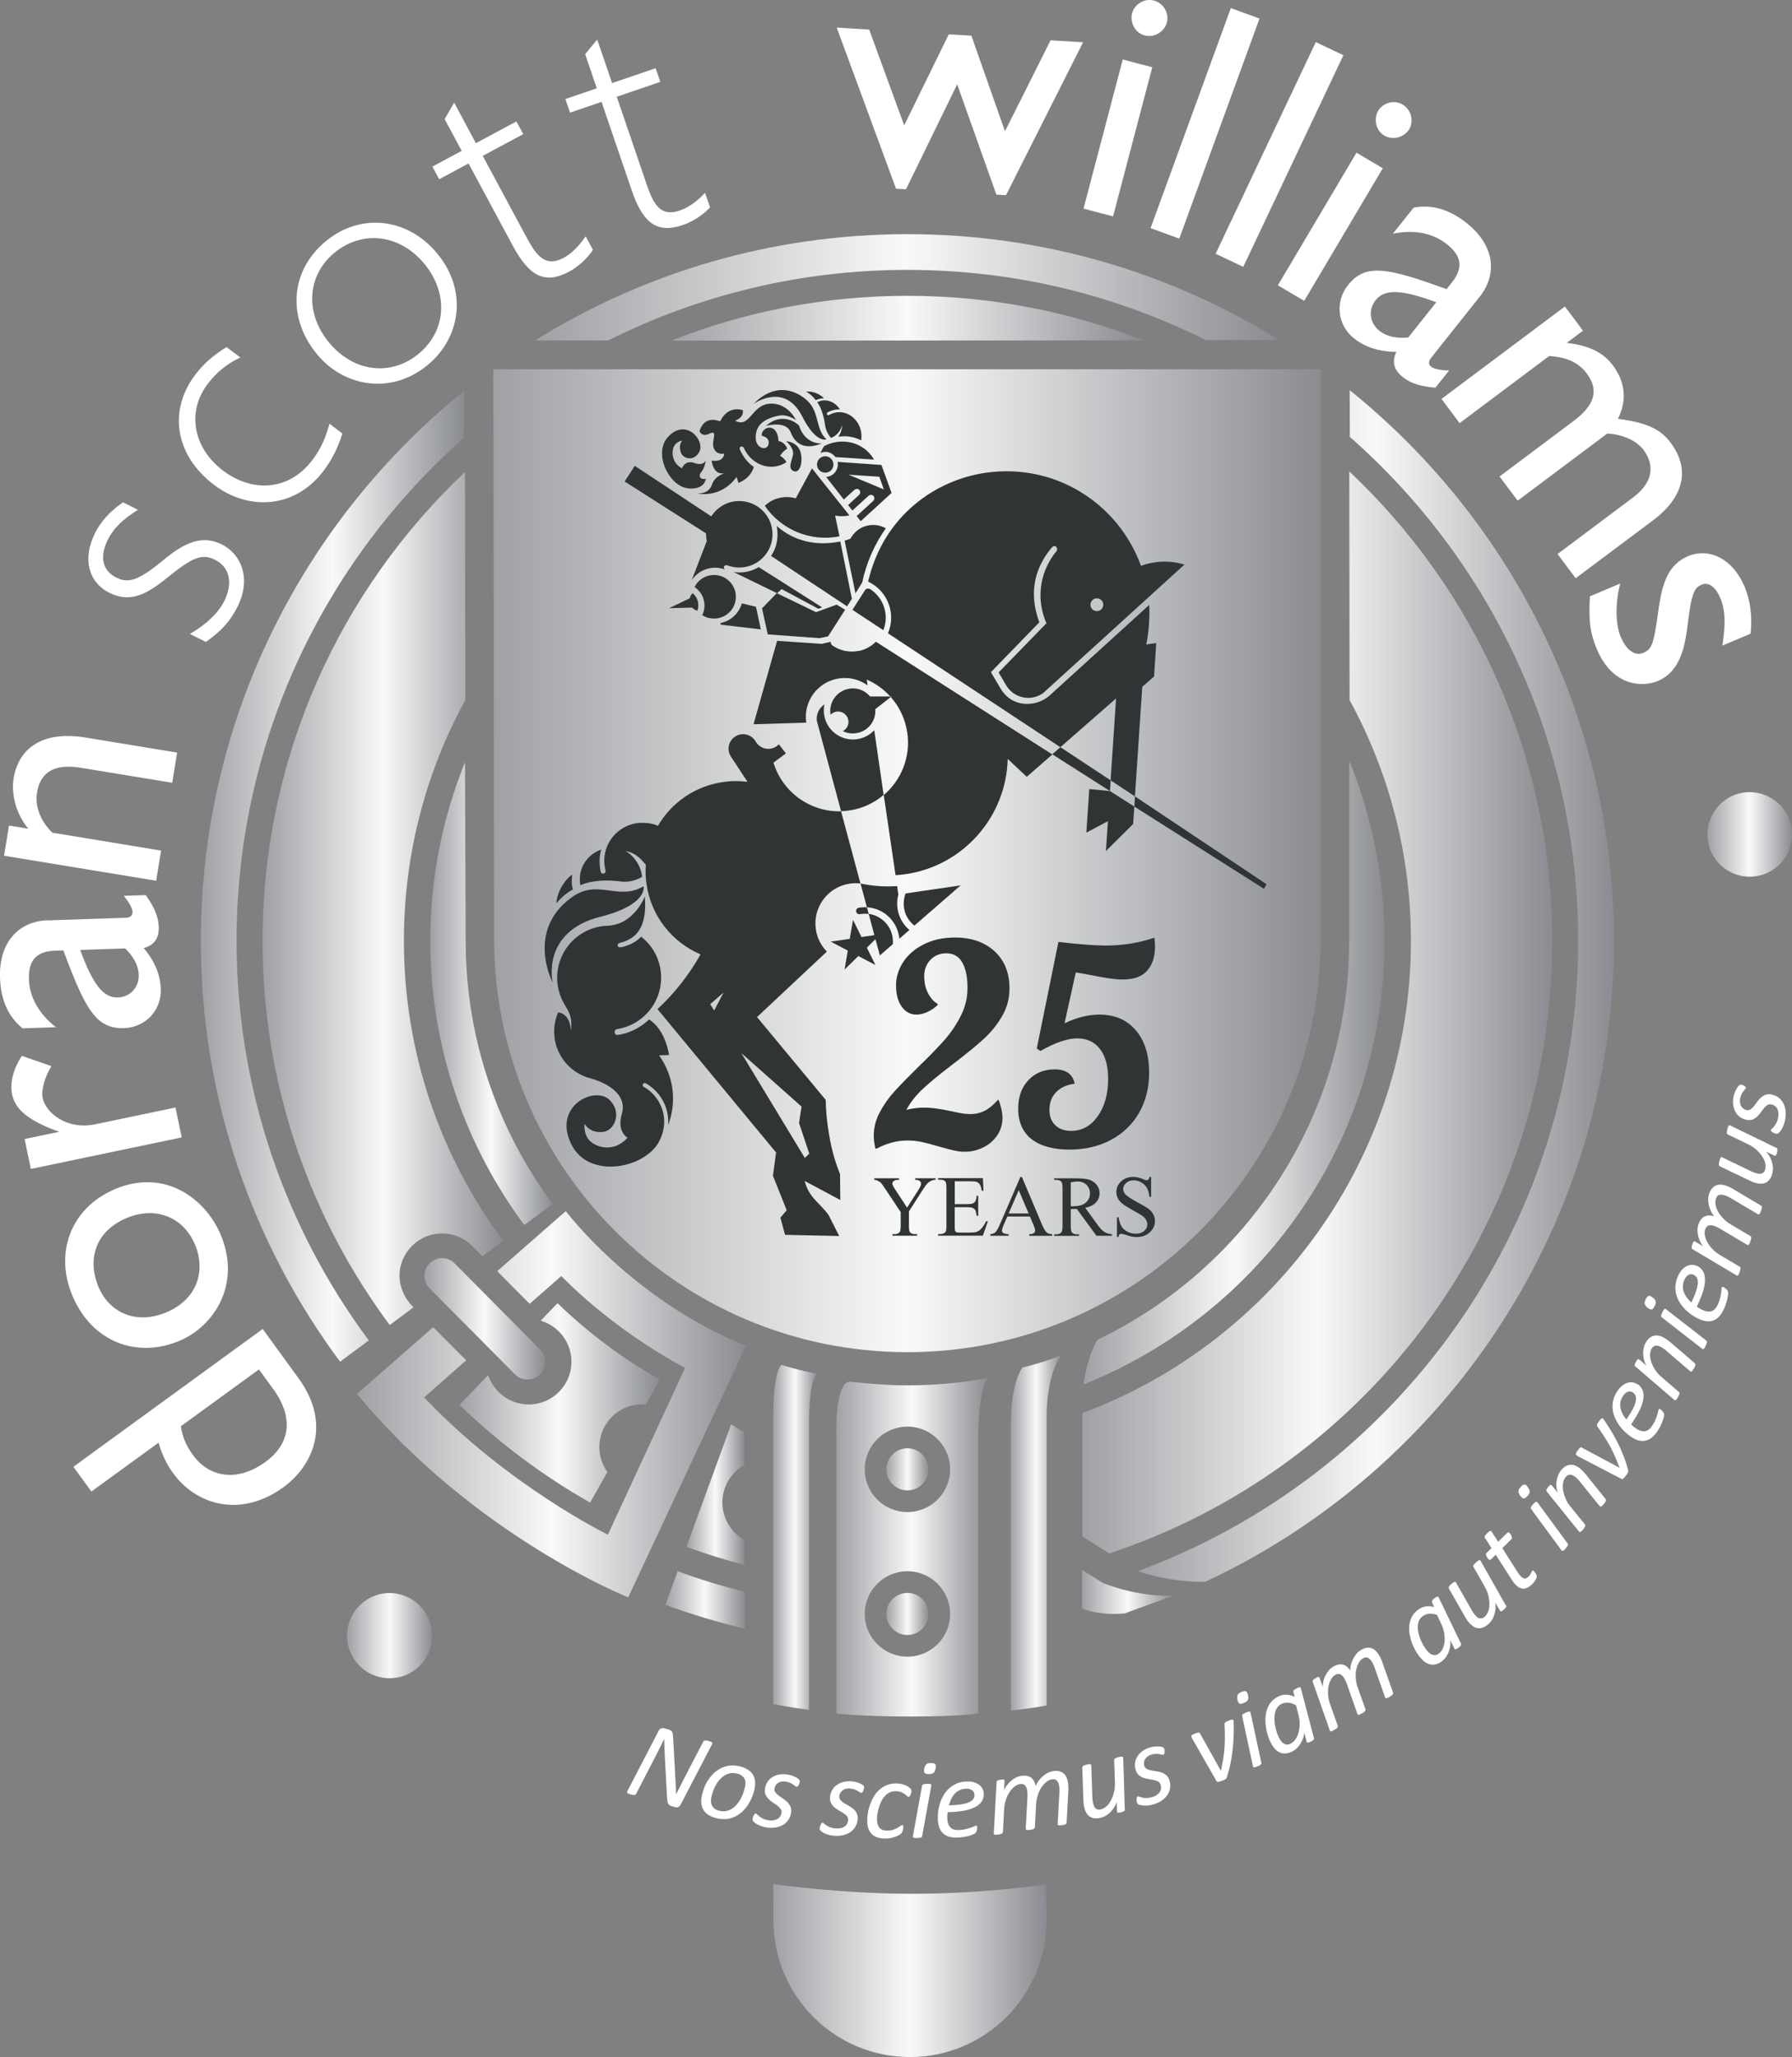 <?xml version="1.0" encoding="UTF-8"?>
<svg id="Layer_2" xmlns="http://www.w3.org/2000/svg" xmlns:xlink="http://www.w3.org/1999/xlink" viewBox="0 0 261.41 300">
  <rect x="0" y="0" width="261.41" height="300" fill="#808080" stroke="none"/>
  <defs>
    <style>
      .cls-1 {
        fill: url(#Silver_2-19);
      }

      .cls-2 {
        fill: url(#Silver_2-17);
      }

      .cls-3 {
        fill: url(#Silver_2-18);
      }

      .cls-4 {
        fill: url(#Silver_2-15);
      }

      .cls-5 {
        fill: url(#Silver_2-16);
      }

      .cls-6 {
        fill: url(#Silver_2-10);
      }

      .cls-7 {
        fill: url(#Silver_2-13);
      }

      .cls-8 {
        fill: url(#Silver_2-14);
      }

      .cls-9 {
        fill: url(#Silver_2-11);
      }

      .cls-10 {
        fill: url(#Silver_2-12);
      }

      .cls-11 {
        fill: url(#Silver_2-20);
      }

      .cls-12 {
        fill: url(#Silver_2-22);
      }

      .cls-13 {
        fill: url(#Silver_2-23);
      }

      .cls-14 {
        fill: url(#Silver_2-21);
      }

      .cls-15 {
        fill: url(#Silver_2);
      }

      .cls-16 {
        fill: url(#Silver_2-5);
      }

      .cls-17 {
        fill: url(#Silver_2-4);
      }

      .cls-18 {
        fill: url(#Silver_2-2);
      }

      .cls-19 {
        fill: url(#Silver_2-3);
      }

      .cls-20 {
        fill: url(#Silver_2-8);
      }

      .cls-21 {
        fill: url(#Silver_2-9);
      }

      .cls-22 {
        fill: url(#Silver_2-6);
      }

      .cls-23 {
        fill: url(#Silver_2-7);
      }

      .cls-24 {
        isolation: isolate;
      }

      .cls-25 {
        fill: #fff;
      }

      .cls-26 {
        fill: #303434;
      }
    </style>
    <linearGradient id="Silver_2" data-name="Silver 2" x1="249.08" y1="121.69" x2="261.41" y2="121.69" gradientUnits="userSpaceOnUse">
      <stop offset="0" stop-color="#a0a1a5"/>
      <stop offset=".5" stop-color="#f9f9f9"/>
      <stop offset="1" stop-color="#8a8c91"/>
    </linearGradient>
    <linearGradient id="Silver_2-2" data-name="Silver 2" x1="50.63" y1="238.55" x2="63.05" y2="238.55" xlink:href="#Silver_2"/>
    <linearGradient id="Silver_2-3" data-name="Silver 2" x1="97.07" y1="233.34" x2="108.63" y2="233.34" xlink:href="#Silver_2"/>
    <linearGradient id="Silver_2-4" data-name="Silver 2" x1="29.31" y1="127.78" x2="67.74" y2="127.78" xlink:href="#Silver_2"/>
    <linearGradient id="Silver_2-5" data-name="Silver 2" x1="78.06" y1="41.9" x2="186.6" y2="41.9" xlink:href="#Silver_2"/>
    <linearGradient id="Silver_2-6" data-name="Silver 2" x1="165.98" y1="143.79" x2="235.44" y2="143.79" xlink:href="#Silver_2"/>
    <linearGradient id="Silver_2-7" data-name="Silver 2" x1="62.77" y1="144.91" x2="80.63" y2="144.91" xlink:href="#Silver_2"/>
    <linearGradient id="Silver_2-8" data-name="Silver 2" x1="158.03" y1="156.43" x2="201.97" y2="156.43" xlink:href="#Silver_2"/>
    <linearGradient id="Silver_2-9" data-name="Silver 2" x1="157.86" y1="232.17" x2="171.17" y2="232.17" xlink:href="#Silver_2"/>
    <linearGradient id="Silver_2-10" data-name="Silver 2" x1="147.46" y1="223.53" x2="154.87" y2="223.53" xlink:href="#Silver_2"/>
    <linearGradient id="Silver_2-11" data-name="Silver 2" x1="112.79" y1="224.21" x2="119.19" y2="224.21" xlink:href="#Silver_2"/>
    <linearGradient id="Silver_2-12" data-name="Silver 2" x1="52.09" y1="204.79" x2="108.82" y2="204.79" xlink:href="#Silver_2"/>
    <linearGradient id="Silver_2-13" data-name="Silver 2" x1="122.01" y1="225.66" x2="144.16" y2="225.66" xlink:href="#Silver_2"/>
    <linearGradient id="Silver_2-14" data-name="Silver 2" x1="100.14" y1="217.99" x2="108.58" y2="217.99" xlink:href="#Silver_2"/>
    <linearGradient id="Silver_2-15" data-name="Silver 2" x1="38.3" y1="131.04" x2="73.4" y2="131.04" xlink:href="#Silver_2"/>
    <linearGradient id="Silver_2-16" data-name="Silver 2" x1="157.9" y1="147.66" x2="226.44" y2="147.66" xlink:href="#Silver_2"/>
    <linearGradient id="Silver_2-17" data-name="Silver 2" x1="97.91" y1="46.41" x2="166.74" y2="46.41" xlink:href="#Silver_2"/>
    <linearGradient id="Silver_2-18" data-name="Silver 2" x1="61.91" y1="192.34" x2="79.52" y2="192.34" xlink:href="#Silver_2"/>
    <linearGradient id="Silver_2-19" data-name="Silver 2" x1="67.02" y1="204.59" x2="96.23" y2="204.59" xlink:href="#Silver_2"/>
    <linearGradient id="Silver_2-20" data-name="Silver 2" x1="129.3" y1="214.29" x2="135.44" y2="214.29" xlink:href="#Silver_2"/>
    <linearGradient id="Silver_2-21" data-name="Silver 2" x1="129.3" y1="235.38" x2="135.44" y2="235.38" xlink:href="#Silver_2"/>
    <linearGradient id="Silver_2-22" data-name="Silver 2" x1="112.79" y1="287.39" x2="152.65" y2="287.39" xlink:href="#Silver_2"/>
    <linearGradient id="Silver_2-23" data-name="Silver 2" x1="71.97" y1="125.53" x2="192.66" y2="125.53" xlink:href="#Silver_2"/>
  </defs>
  <path class="cls-15" d="M249.13,122.44c-.4-3.31,1.92-6.45,5.37-6.87,3.35-.41,6.46,2.01,6.87,5.37.4,3.3-1.92,6.45-5.37,6.87s-6.46-2.01-6.87-5.37h0Z"/>
  <g>
    <path class="cls-25" d="M10.7,213.92l27.62-20.1,5.22,7.17c5.07,6.97,1.79,13.01-2.18,15.9-6.2,4.51-12.68,2.66-16.1-2.03-1.15-1.58-1.71-3.03-2.13-4.46l-9.8,7.13-2.62-3.61h0ZM39.84,202.56l-2.07-2.84-11.38,8.28c.22,1.58.77,2.84,1.77,4.22,2.36,3.24,6.44,3.99,10.57.98,3.69-2.68,4.11-6.52,1.11-10.65h0Z"/>
    <path class="cls-25" d="M16.65,173.47c7.55-3.24,13.37,1.55,15.49,6.48,3.15,7.31-.93,13.43-5.85,15.55-6.16,2.65-12.76.36-15.69-6.44-2.67-6.21-.38-12.81,6.06-15.58h0ZM24.34,191.36c4.42-1.9,5.75-6.02,4.07-9.93-1.76-4.09-5.92-5.53-10.01-3.76-4.88,2.1-5.56,6.48-4.01,10.07,1.62,3.77,5.58,5.5,9.95,3.62Z"/>
    <path class="cls-25" d="M3.2,153.99l4.31,1.5c-.96,1.53-1.53,3.44-1.28,4.66.45,2.16,3.54,4.68,7.65,3.82l11.72-2.45.91,4.36-22.01,4.6-.91-4.36,5.05-1.06c-4.64-1.64-6.44-3.36-6.87-5.42-.38-1.82.26-3.89,1.42-5.67h0Z"/>
    <path class="cls-25" d="M7,134.23l11.31-.38c.7-.02,1.04-.29,1.02-.89-.01-.45-.44-1.29-1.28-2.31l3.2-.11c1.21,1.66,1.86,3.14,1.91,4.6.05,1.6-.56,2.68-2.2,3.13,1.62,1.9,2.44,3.93,2.5,5.98.11,3.2-2.37,5.59-5.32,5.69-4.1.14-5.65-2.62-8.9-11.33l-1.25.04c-2.8.1-3.86,1.53-3.77,4.18.08,2.45,1.32,4.92,3.94,6.98l-4.86.16c-2.11-1.68-3.2-4.2-3.3-7.36-.17-5.15,2.68-8.26,6.98-8.4h0ZM20.24,142.16c-.05-1.4-.79-2.68-1.98-3.84l-6.56.22c1.87,5.1,3.39,7,5.49,6.93,1.75-.06,3.11-1.41,3.05-3.31h0Z"/>
    <path class="cls-25" d="M12.45,107.56l13.39,2.2-.72,4.4-13.29-2.18c-4.6-.76-6.04,1.24-6.43,3.61-.34,2.02.53,4.2,2.24,5.85l15.86,2.61-.72,4.4-22.19-3.65.72-4.4,2.82.46c-1.95-2.35-2.48-5.28-2.15-7.31.78-4.75,4.6-6.96,10.48-5.99h0Z"/>
    <path class="cls-25" d="M13.82,77.82c.89-1.79,2.23-3.26,4.11-4.56l2.2,1.09c-2.1,1.3-3.53,2.61-4.42,4.4-1.27,2.56-.68,4.52,1.25,5.48,1.75.87,3.16.51,6.85-2.53,3.15-2.63,5.7-3.71,8.53-2.31,2.83,1.4,4.36,4.96,2.33,9.04-1.02,2.07-2.34,3.59-4.64,5.19l-2.33-1.16c2.35-1.35,4.16-3.08,5.03-4.83,1.34-2.69.68-4.97-1.34-5.98-1.93-.96-3.25-.44-7.18,2.75-3.2,2.61-5.5,3.42-8.24,2.06-3.05-1.51-3.98-4.94-2.13-8.66h0Z"/>
    <path class="cls-25" d="M33.05,50.62l2,1.51c-2.11,1.04-3.49,2.2-4.73,3.83-3.21,4.23-2.02,9.47,2.21,12.67,4.11,3.12,9.51,3.12,13.05-1.55,1.27-1.68,1.94-3.31,2.49-5.28l1.87,1.42c-.59,1.94-1.45,3.74-2.72,5.42-4.33,5.71-11.11,5.78-16.01,2.06-5.75-4.36-6.64-10.88-2.74-16.03,1.24-1.63,2.58-2.82,4.59-4.06Z"/>
    <path class="cls-25" d="M47.5,35.2c5.04-4.2,11.91-3.47,16.24,1.72,4.65,5.58,3.32,12.43-1.3,16.27-5.43,4.52-12.31,3.15-16.15-1.47-4.39-5.27-4.05-12.14,1.22-16.53h0ZM61.09,51.58c4.12-3.43,4.29-8.93.8-13.12-3.65-4.38-9.12-4.92-13.16-1.55-3.85,3.21-4.38,8.67-.69,13.09,3.62,4.35,9.09,4.88,13.05,1.58Z"/>
    <path class="cls-25" d="M63.07,24.3l4.28-2.3-2.49-4.63,1.39-2.4,3.17,5.91,5.91-3.17,1,1.85-5.91,3.17,6.43,11.96c1.54,2.87,2.86,4.26,5.38,2.91,1.19-.64,2.32-1.82,3.2-3.14l1.07,1.98c-.88,1.33-2.23,2.51-3.47,3.17-3.53,1.9-5.81.73-8.25-3.81l-6.43-11.96-4.28,2.3-1-1.85h0Z"/>
    <path class="cls-25" d="M82.46,14.45l4.6-1.57-1.7-4.98,1.76-2.13,2.17,6.35,6.35-2.17.68,1.99-6.35,2.17,4.38,12.84c1.05,3.08,2.12,4.67,4.83,3.75,1.28-.43,2.59-1.41,3.67-2.58l.73,2.13c-1.08,1.16-2.61,2.11-3.94,2.56-3.79,1.3-5.85-.23-7.51-5.11l-4.38-12.84-4.6,1.57-.68-1.99h0Z"/>
    <path class="cls-25" d="M126.8,4.34l5.1,13.94,6.5-13.27,3.3.19,4.9,13.94,6.65-13.26,4.75.28-11.25,22.31-1.4-.08-5.72-16.09-7.47,15.31-1.45-.09-8.65-23.49,4.75.28h0Z"/>
    <path class="cls-25" d="M168.09,9.81l-5.72,21.75-4.31-1.13,5.72-21.75,4.31,1.13ZM170.22,3.28c-.36,1.36-1.84,2.26-3.24,1.89-1.45-.38-2.17-1.97-1.84-3.23.33-1.26,1.73-2.24,3.18-1.86,1.4.37,2.26,1.84,1.91,3.19h0Z"/>
    <path class="cls-25" d="M183.73,2.71l-11.7,32.09-4.19-1.53L179.55,1.18l4.19,1.53h0Z"/>
    <path class="cls-25" d="M195.97,8.05l-14.61,30.87-4.03-1.91,14.61-30.87,4.03,1.91Z"/>
    <path class="cls-25" d="M201.72,24.54l-11.47,19.34-3.84-2.27,11.47-19.34,3.84,2.27ZM205.57,18.84c-.72,1.2-2.39,1.67-3.64.93-1.29-.77-1.55-2.49-.89-3.61.67-1.12,2.28-1.68,3.57-.91,1.25.74,1.67,2.39.96,3.6h0Z"/>
    <path class="cls-25" d="M215.84,43.29l-7.05,8.86c-.43.55-.46.98.01,1.35.35.28,1.27.5,2.59.53l-2,2.51c-2.05-.16-3.6-.62-4.74-1.53-1.25-1-1.67-2.16-.96-3.7-2.5,0-4.57-.69-6.18-1.97-2.51-2-2.72-5.43-.88-7.74,2.55-3.22,5.66-2.6,14.39.57l.78-.98c1.75-2.2,1.34-3.93-.74-5.58-1.92-1.53-4.6-2.19-7.87-1.53l3.03-3.8c2.65-.52,5.27.29,7.74,2.26,4.04,3.21,4.55,7.4,1.87,10.77h0ZM201.22,48.24c1.1.87,2.55,1.14,4.21.98l4.09-5.14c-5.1-1.88-7.53-1.96-8.84-.31-1.09,1.37-.95,3.28.54,4.47Z"/>
    <path class="cls-25" d="M236.02,61.07c4.07.58,6.1,1.38,7.69,3.5,2.94,3.93,1.86,7.99-2.55,11.3l-11.31,8.46-2.64-3.53,11.03-8.26c2.77-2.07,3.27-4.57,1.5-6.94-.96-1.28-2.93-2.25-5.28-2.37l-13.07,9.79-2.64-3.53,10.78-8.08c3.17-2.37,3.73-4.54,1.93-6.95-1.29-1.73-3.16-2.39-5.47-2.54l-13.07,9.79-2.64-3.53,18-13.48,2.64,3.53-2.36,1.77c3.33.44,5.28,1.37,6.75,3.33,1.62,2.16,2.16,4.89.72,7.72h0Z"/>
    <path class="cls-25" d="M254.44,85.42c.89,2.12,1.21,4.43.93,7l-4.11,1.73c.44-2.96.49-5.04-.31-6.93s-1.89-2.3-2.68-1.97c-1.01.43-1.5.96-2.06,5.7-.38,3.09-.99,6.94-4.36,8.36-2.45,1.03-6.68.64-8.9-4.62-.95-2.26-1.24-3.99-1.02-7.72l4.43-1.87c-.71,2.58-.76,5.81.05,7.75.97,2.31,2.31,2.78,3.28,2.37,1.29-.54,1.55-1.09,2.31-6.78.52-3.42,1.39-6.13,4.25-7.33,3.14-1.32,6.57.5,8.18,4.33h0Z"/>
  </g>
  <path class="cls-18" d="M60.54,233.57c2.69,2,3.37,5.87,1.28,8.69-2.03,2.74-5.96,3.32-8.69,1.28-2.69-2-3.37-5.87-1.28-8.69,2.09-2.81,5.96-3.32,8.69-1.28Z"/>
  <g>
    <path class="cls-19" d="M97.07,234.05c3.75,1.38,7.61,2.53,11.56,3.47v-5.37c-3.34-.83-6.6-1.83-9.78-3l-1.78,4.9h0Z"/>
    <path class="cls-17" d="M67.74,56.98c-23.43,18.91-38.44,47.85-38.44,80.24,0,22.98,7.55,44.22,20.31,61.37l4.19-3.1c-12.11-16.29-19.29-36.46-19.29-58.27,0-29.18,12.84-55.42,33.16-73.36l.07-6.87h0Z"/>
    <path class="cls-16" d="M186.6,49.6c-15.76-9.79-34.35-15.45-54.23-15.45-19.91,0-38.53,5.67-54.31,15.5h10.65c13.15-6.58,27.98-10.29,43.65-10.29s30.41,3.68,43.53,10.23h10.7s0,0,0,0Z"/>
    <path class="cls-22" d="M196.91,63.72c20.41,17.95,33.31,44.24,33.31,73.5,0,42.15-26.79,78.17-64.24,91.91,0,0,1.72.69,4.84,1.19,2.8.45,4.97.38,4.97.38,35.2-16.41,59.65-52.14,59.65-93.47,0-32.44-15.06-61.42-38.56-80.33l.03,6.83h0Z"/>
    <path class="cls-23" d="M67.93,137.22c0,14.37,4.72,27.64,12.7,38.37l-4.14,3.07c-8.61-11.59-13.72-25.93-13.72-41.44,0-9.21,1.8-18.01,5.06-26.06l.1,26.06Z"/>
    <path class="cls-20" d="M196.81,137.22c0,25.59-14.99,47.74-36.66,58.14,0,0-1.29,1.54-2.12,6.56,25.71-10.24,43.94-35.38,43.94-64.69,0-9.29-1.83-18.16-5.14-26.27v26.27s-.01,0-.01,0Z"/>
    <path class="cls-21" d="M157.86,234.62c1.4.49,3.52.95,6.2.68l7.11-2.6c-5.36.26-10.33-1.86-10.33-1.86l-2.99-1.88v5.65h0Z"/>
    <path class="cls-6" d="M152.68,206.16s0-5.8,2.19-8.56c0,0-2.06.96-5.72,1.84,0,0-1.69,2.02-1.69,8.21v41.81c2.73-.26,5.22-.73,5.22-.73v-42.55h0Z"/>
    <path class="cls-9" d="M118.01,249.37c-2.84-.37-5.22-.85-5.22-.85v-41.62s0,7.26,0,0,1.21-7.84,1.21-7.84c1.81.55,3.32.92,5.19,1.31,0,0-1.18.48-1.18,7.37v41.63h0Z"/>
    <path class="cls-10" d="M77.28,190.17l-4.75-4.78,10.01-8.76s9.72,12.98,26.27,19.65l-17.17,36.68s-22.36-8.89-39.57-29.67l11.12-9.73,4.81,4.83-6.13,5.41c12.2,12.89,26.81,20.02,26.81,20.02l11.25-24.32c-11.17-6.01-18.04-13.41-18.04-13.41l-4.62,4.06h0Z"/>
    <path class="cls-7" d="M142.69,249.9s-2.7.44-9.89.44-10.79-.44-10.79-.44v-40.98s-.24-7.64,2.11-7.4c2.71.29,5.46.52,8.25.52,4.02,0,7.96-.37,11.78-1.06,0,0-1.46.87-1.46,9.32v39.61h0ZM138.6,214.29c0-3.44-2.79-6.23-6.23-6.23s-6.23,2.79-6.23,6.23,2.79,6.23,6.23,6.23,6.23-2.79,6.23-6.23ZM138.6,235.38c0-3.44-2.79-6.23-6.23-6.23s-6.23,2.79-6.23,6.23,2.79,6.23,6.23,6.23,6.23-2.79,6.23-6.23Z"/>
    <path class="cls-8" d="M108.58,224.56c-.18-.1-.34-.2-.52-.32-2.83-1.96-3.53-5.84-1.57-8.67.56-.81,1.28-1.44,2.09-1.9h0v-4.76l-1.92-1.19-6.52,17.87c2.75,1.01,5.57,1.89,8.44,2.64v-3.68h0,0Z"/>
    <path class="cls-4" d="M67.83,68.84c-18.17,17.16-29.53,41.47-29.53,68.38,0,20.97,6.9,40.36,18.55,56.02l3.48-2.58-.14-.14c-2.59-2.65-2.49-6.43-.06-8.84,2.42-2.4,6.34-2.4,8.75.03l1.49,1.5,3.03-2.25c-9.09-12.22-14.48-27.37-14.48-43.74,0-12.72,3.25-24.7,8.97-35.14l-.06-33.23h0Z"/>
    <path class="cls-5" d="M196.88,102.11c5.7,10.43,8.94,22.4,8.94,35.1,0,31.53-19.97,58.48-47.92,68.87v18.01l3.91,2.46c37.5-12.38,64.63-47.76,64.63-89.35,0-26.95-11.39-51.29-29.61-68.45l.04,33.35h0Z"/>
    <path class="cls-2" d="M166.74,49.64c-10.65-4.19-22.25-6.5-34.37-6.5s-23.79,2.32-34.46,6.54l68.83-.04Z"/>
    <path class="cls-3" d="M76.95,201.19c-.66,0-1.32-.25-1.83-.76l-12.46-12.54c-1-1.01-1-2.64.01-3.65,1.01-1,2.64-1,3.64.01l12.46,12.54c1.01,1.01,1,2.64-.01,3.65-.5.5-1.16.75-1.82.75h0Z"/>
    <path class="cls-1" d="M96.22,201.19c-5.43-3.08-10.43-6.83-14.89-11.13l-2.46,2.55c2.6.76,4.49,3.15,4.49,5.99,0,3.44-2.79,6.23-6.23,6.23-2.76,0-5.1-1.8-5.92-4.28l-4.18,4.34c5.71,5.51,12.11,10.31,19.06,14.25l2.52-4.46c-1.5-2.08-1.61-4.96-.06-7.19,1.31-1.89,3.49-2.84,5.63-2.66l2.06-3.63h0Z"/>
    <path class="cls-11" d="M135.44,214.29c0-1.69-1.37-3.07-3.07-3.07s-3.07,1.38-3.07,3.07,1.38,3.07,3.07,3.07,3.07-1.37,3.07-3.07Z"/>
    <path class="cls-14" d="M135.44,235.38c0-1.69-1.37-3.07-3.07-3.07s-3.07,1.37-3.07,3.07,1.38,3.07,3.07,3.07,3.07-1.37,3.07-3.07Z"/>
    <path class="cls-12" d="M112.83,280.09c0,10.99,8.91,19.91,19.91,19.91s19.91-8.92,19.91-19.91l-.05-5.29s-8.45,1.39-19.65,1.39c-10.29,0-20.16-1.41-20.16-1.41l.04,5.31Z"/>
    <path class="cls-13" d="M72.08,136.91c0,33.3,26.99,60.29,60.29,60.29s60.29-26.99,60.29-60.29V53.86h-120.69l.11,83.06h0Z"/>
  </g>
  <g>
    <path class="cls-26" d="M115.67,66.37c-.2.92-.8,2,.14,2.35.78.29,1.28-1.01,1.05-2.44-.17-1.04-.9-1.8-2.19-1.94,0,0,1.22.99,1,2.03h0Z"/>
    <path class="cls-26" d="M119,58.37s.4-.26,1.19-.29c-.57-.63-1.74-1.09-2.59-.96,0,0,.82.44,1.4,1.25Z"/>
    <path class="cls-26" d="M117.04,60.76c2.02,3.99,3.52,3.31,3.52,3.31-1.77-1.6-.84-4.2-3.19-5.98-4.14-3.12-7.4.8-7.4.8,0,0,4.48-3.25,7.07,1.87h0Z"/>
    <path class="cls-26" d="M119.2,58.64c.63.84,1,2.15,1.17,3.44.13.96.84,1.79.84,1.79.81-.29,1.41-1,1.64-1.87-.02.63-.23,1.2-.55,1.69,1.16-.19,2.31.02,3.32.53.06-.38.07-.77,0-1.18-.3-1.87-1.93-3.17-3.64-2.89-.37.06-.72.19-1.03.37,0,0-.05.03-.08.04-.12.02-.22-.07-.24-.19-.03-.18.1-.23.1-.23.33-.19.71-.3,1.11-.39.28-.06.68-.03.68-.03-.55-.92-1.56-1.47-2.6-1.3-.25.04-.48.12-.7.23h0Z"/>
    <path class="cls-26" d="M116.55,62.05s-2.2-2.23-4.83.07c0,0,2.93-.87,3.63.94.6,1.56,1.92,2.66,4.52,1.61,0,0-2.4.24-3.32-2.62h0Z"/>
    <path class="cls-26" d="M111.56,73.76c2.34,3.43,6.58,5.31,10.9,4.46l-.64-3.03c.68.13,1.36.13,2.09-.02l-5.46-6.86-2.37,4.37c-.71-.21-1.49-.26-2.27-.09-.87.18-1.65.6-2.24,1.18h0Z"/>
    <path class="cls-26" d="M121.72,64.52c-.55.12-1.07.31-1.53.57l-.52.97c.12-.05.25-.09.37-.12.74-.16,1.4.16,1.83.72l5.63.37c-1.14-1.98-3.41-3-5.77-2.51h0Z"/>
    <path class="cls-26" d="M102.43,89.71c.39.25.84.43,1.34.48,1.74.22,3.33-1.02,3.55-2.76.22-1.74-1.02-3.33-2.76-3.55-1.38-.17-2.66.56-3.24,1.74,0,0,1.62.94,1.43,3.06-.03.37-.15.71-.31,1.02h0Z"/>
    <path class="cls-26" d="M128.85,91.91c.36-.88.46-1.85.25-2.85-.28-1.33-1.08-2.43-2.13-3.12,0,0-.46-.29-.77.11l-1.85,2.89,4.51,2.97h0Z"/>
    <path class="cls-26" d="M124.27,87.33l-1.69-8.36c-3.54.71-6.74-.04-9.27-2.25.2,1.15.24,2.76-.83,4.36l11.09,7.35.7-1.1h0Z"/>
    <path class="cls-26" d="M128.58,67.81l-6.4-.45c.2.94-.37,1.89-1.32,2.14-.12.03-.23.05-.34.06l2.57,3.29,1.52-1.39c.23-.21.56-.21.75,0,.19.2.16.54-.07.75l-1.57,1.44.62.81,2.33-2.13c.23-.21.56-.21.75,0,.19.2.16.54-.07.75l-2.39,2.19.6.74,4.5-4.12-1.47-4.05h0ZM123.76,69.22l4.51.31.66,1.85-5.17-2.16Z"/>
    <path class="cls-26" d="M127.37,76.56c-1.44,0-2.69.82-3.31,2.01l-.85.28,1.58,7.68.98-1.57c.61-2.89,1.8-5.58,3.45-7.91-.54-.31-1.17-.49-1.85-.49h0Z"/>
    <path class="cls-26" d="M114.01,85.91l5.36,2.87.56-.2-9.25-5.87c-.83.49-1.8.78-2.83.78-.29,0-.58-.02-.86-.07l6.38,3.1.64-.6h0Z"/>
    <polygon class="cls-26" points="119.55 93.07 120.8 92.8 123.28 88.93 122.04 88.18 119.04 89.28 113.31 86.51 111.16 88.72 112 92.52 119.55 93.07"/>
    <path class="cls-26" d="M105.21,91.11l5.77.68-.7-3.3-2.06-.49c-.41,1.4-1.56,2.54-3.09,2.86-.14.21.08.24.08.24h0Z"/>
    <path class="cls-26" d="M101.02,86.52c-.2.2-.34.45-.41.74l-3.01,1.44,3.37-.09c.2.22.46.38.76.45.06-.16.1-.32.12-.5.1-.81-.23-1.57-.82-2.05h0Z"/>
    <path class="cls-26" d="M120.69,68.9c.64-.17,1.02-.83.85-1.47-.17-.64-.83-1.02-1.47-.85-.64.17-1.02.83-.85,1.47.17.64.83,1.02,1.47.85h0Z"/>
    <path class="cls-26" d="M125.29,107.76c-2.29.48-4.55-.99-5.03-3.29-.12-.59-.12-1.18,0-1.74-.76.52-1.24,1.44-1.1,2.41l3.53,13.16c.39-.01.79-.04,1.19-.1,1.93-.28,3.64-1.1,5.02-2.27l-1.37-9.44c-.58.63-1.35,1.08-2.25,1.27h0Z"/>
    <path class="cls-26" d="M126.92,101.58c-.84-1.02-2.26-1.46-3.59-1-1.54.53-2.44,2.1-2.17,3.66h0c.16-.17.37-.31.6-.39.79-.27,1.65.15,1.93.94.25.72-.08,1.5-.74,1.84.76.37,1.65.45,2.52.16,1.45-.5,2.33-1.89,2.21-3.36l2.27-1.78s-.05-.05-.08-.08h-2.94s0,.01,0,.01Z"/>
    <polygon class="cls-26" points="158.9 115.08 158.47 121.43 161.62 119.76 161.33 124.11 165.3 120.17 165.47 117.63 161.92 115.37 158.9 115.08"/>
    <path class="cls-26" d="M125.27,94.92c-1.38.29-2.74-.03-3.81-.76,0,0-.33-.23-.26-.56l-1.33.3-6.51-.44-3.44,12.17,7.69-.24c-.46-3.11,1.69-6,4.8-6.45,1.53-.22,2.99.18,4.15,1.01l-.12-.84c1.31.57,2.48,1.42,3.44,2.48h.18l-.11.08c1.24,1.4,2.1,3.17,2.4,5.17.52,3.55-.88,6.94-3.43,9.11l1.72,11.69c.48-.03.98-.08,1.47-.15,8.52-1.25,14.69-8.48,14.89-16.81l2.78,2.61,3.73-3.26-25.74-16.44c-.66.66-1.51,1.15-2.49,1.35h0Z"/>
    <path class="cls-26" d="M131.87,132.38c.16,1.08.72,1.99,1.52,2.61l6.75-5.87-8.03,1.18c-.25.64-.34,1.35-.24,2.08h0Z"/>
    <polygon class="cls-26" points="154.69 108.97 153.5 110 161.92 115.37 162.02 113.81 154.69 108.97"/>
    <polygon class="cls-26" points="165.57 116.15 165.47 117.63 184.38 129.62 184.75 128.95 165.57 116.15"/>
    <path class="cls-26" d="M162.02,113.81l3.54,2.34,1.07-15.99,1.72-1.5.32-4.88-1.46.21c.37-1.71.52-3.95.44-5.77l-14.53,13.21s-.98.94-2.47,1.16c-2.07.31-3.74-.53-4.73-2.24l-1.37-2.32,7.06-7.27c-.26-.71-.54-1.7-.66-2.48-.48-3.26.45-5.92,2.37-8.3,0,0,.39-.57.73-.24.38.38-.04.78-.04.78-1.69,2.1-2.54,4.87-2.12,7.75.14.93.4,1.81.76,2.63l-6.98,7.17,1.03,1.74c.72,1.34,2.23,2.16,3.83,1.93.61-.09,1.17-.32,1.65-.67l20.6-18.73c-1.37-.42-2.85-.55-4.37-.32-.68.1-1.35.27-1.97.5-3.3-9.09-12.49-15-22.58-13.58-7.24,1.01-14.96,6.16-17.22,15.87v.02c1.59.74,2.84,2.21,3.23,4.07.25,1.21.11,2.41-.34,3.46l25.15,16.61,8.13-7.11-.8,11.95h0ZM159.87,87.27c.51-.08.99.28,1.06.79s-.28.99-.79,1.06-.99-.28-1.06-.79.28-.99.79-1.06Z"/>
    <path class="cls-26" d="M125.68,136.67l-1.25-2.52-.47,2.77-2.78.41,2.49,1.3-.47,2.77,2.01-1.97,2.49,1.3-1.25-2.52,1.26-1.24c.34,1.27.64,2.37.64,2.37l1.89-1.64c.03-.32.02-.64-.03-.97-.27-1.84-1.73-3.21-3.49-3.45,0,0,.42,1.56.83,3.1l-1.88.28h0Z"/>
    <path class="cls-26" d="M83.57,129.72s-.28-.78-.1-2.16c-1.17.79-2.26,2.67-2.3,4.19,0,0,.95-1.28,2.41-2.03h0Z"/>
    <path class="cls-26" d="M103,77.93c0,.33.03.66.1.98l-2.2,5.72c.57-.87,1.47-1.52,2.57-1.75.82-.17,1.63-.08,2.35.2-.13-.05-.23-.17-.23-.32,0-.19.16-.34.34-.34.05,0,.1,0,.14.02.55.21,1.15.33,1.77.33,2.68,0,4.85-2.17,4.85-4.85s-2.17-4.85-4.85-4.85c-1.72,0-3.22.89-4.08,2.24l-11.16-7.37-1.48,2.28,11.88,7.57v.14h0Z"/>
    <path class="cls-26" d="M100.37,71.23c2.49.23,2.6-1.42,2.6-1.42-.78.22-1.15-.4-.71-.91.57-.66.7-1.76.7-1.76,0,0-.29.86-1.63.39-1.48-.51-1.84.78-1.84.78-1.59-.85-1.53-2.57-1.15-3.25.37-.69,1.2-.82,1.2-.82,0,0-.67.65-.18,1.84.36.87,1.92,1.22,2.65-.18.88-1.66-1.94-5-4.54-2.2-2.28,2.45.2,7.27,2.91,7.52h0Z"/>
    <path class="cls-26" d="M87.57,133.71c7.03-1.8,6.31-4.45,6.31-4.45-3.78,2.19-6.62-1.17-10.47,1.6-6.78,4.88-2.79,12.43-2.79,12.43,0,0-1.76-7.37,6.94-9.59h0Z"/>
    <path class="cls-26" d="M97.6,153.87s-.48-3.69-2.92-5.19c-1.22,1.17-2.78,1.98-4.5,2.25-.04,0-.09.02-.14.01-.24-.02-.41-.23-.39-.47.02-.2.19-.36.38-.39,3.93-.61,6.75-4.19,6.38-8.2-.2-2.17-1.3-4.04-2.89-5.28,0,0-.77,1.04-2.85,1.54,0,0-.53.12-.57-.24-.04-.34.42-.42.42-.42,2.32-.58,3.92-2.28,3.54-6.74,0,0-1.55,4.14-5.46,4.27-.15,0-.29.01-.44.03-4.17.39-7.24,4.09-6.85,8.26.11,1.18.5,2.26,1.06,3.22.48.84,1.23,1.79.9,3.79,0,0,.04-2.38-1.85-2.67-.46,1.05-.66,2.24-.55,3.46.28,3.04,2.47,5.45,5.27,6.17,0,0,5.69,1.38,4.57,5.2-.76,2.58.83,3.46.83,3.46-2.06,2.29-4.68,1.35-5.57.38-.89-.96-.7-2.43-.7-2.43,0,0,.69,1.45,2.76,1.19,1.51-.19,2.78-2.65.97-4.58-2.15-2.29-8.64.86-5.53,6.63,2.49,4.62,9.95,3.45,12.45-.24.66-1.06,1.08-2.46.95-3.8-.19-1.99-1.35-3.66-2.97-4.58-.08-.05-.13-.13-.14-.23-.01-.16.11-.31.27-.32.07,0,.12.02.17.04,1.78,1,3.05,2.84,3.26,5.03.03.35.04.69.02,1.03.6-1.56,1.71-5.75-1.33-10.14l1.47-.05h0Z"/>
    <path class="cls-26" d="M125.44,132.36s-.1.02-.15.02h0c-.26.04-.44.28-.4.54.04.26.28.45.54.4.04,0,.11-.01.15-.02.39-.06.78-.06,1.15,0l-.27-.98c-.34-.02-.68,0-1.02.04Z"/>
    <path class="cls-26" d="M130.93,132.52c-.11-.71-.06-1.41.12-2.06l-.18-1.23c-1.83.12-3.62-.01-5.34-.38l.93,3.47c2.34.13,4.34,1.89,4.7,4.3.01.1.03.19.04.28l1.46-1.27c-.9-.76-1.54-1.85-1.73-3.11h0Z"/>
    <path class="cls-26" d="M103.47,63.24c1.34-.61.32.97.6,1.97.35,1.24,1.58.94,1.58.94,0,0-.02,1.32-1.83,1.02,0,0,.18,2.3,1.98,1.81,0,0-1.49.37-1.92,1.65-.44,1.28-1.53,1.32-2.09,1.34,0,0,3.32.8,5.66-2.41l.28.87s1.77-.62,2.23-2.34c-.84-.53-1.56-1.49-2-2.46-.01-.03-.04-.1-.05-.13-.03-.15.02-.35.2-.38.18-.03.34.08.39.2.85,1.9,2.8,3.06,4.76,2.68.53-.1,1.02-.31,1.45-.6,0,0-.2-.54-.92-.92,0,0,.41-.69,1.04-1.04,0,0-.24-.92-1.27-1.12,0,0,0-1.38-.82-1.82-.83-.44-1.71.32-1.62,1.05,0,0,1.3.2.96,1.32-.28.91-1.79.49-1.84-.93-.06-1.82,1.03-2.86,3.42-3.33,1.26-.24,2.45.66,2.45.66,0,0-1.17-2.6-3.88-2.39-2.6.2-2.86,3.66-5,2.46,0,0,1.29-.34,1.13-1.52,0,0-2.15-.82-3.31,1.64,0,0-2.23-1.08-3.01,1.41,0,0,.27.92,1.42.39h0Z"/>
    <path class="cls-26" d="M122.56,171.28c-.94-2.35-1.38-4.16-1.77-6.77-.2-1.38-.32-2.75-.34-4.1l-10.02-12.08,10.19-9.55c-.84-.85-1.42-1.97-1.61-3.25-.47-3.21,1.75-6.19,4.95-6.66.53-.08,1.05-.08,1.56-.02l-2.83-10.53c-4.51.13-8.56-2.81-9.86-7.1l1.81-1.34-1.02-1.33c-.32.33-.74.57-1.23.64-.89.13-1.73-.31-2.15-1.04h0c-.42-.74-1.26-1.19-2.15-1.05-1.16.17-1.96,1.24-1.79,2.4.04.25.12.49.23.7h0l2.51,3.82c-1.17-.15-2.38-.15-3.61.04-4.11.6-7.51,3.05-9.45,6.38-.56-.27-1.12-.36-1.78-.42-3.05-.28-5.75,1.96-6.03,5.01-.06.66,0,1.31.16,1.91,0,0,.02.09.02.14-.02.2-.2.35-.4.33-.29-.02-.32-.27-.32-.27-.16-.65-.18-1.35-.15-2.06.02-.52.23-1.17.23-1.17-1.67.55-2.93,2.04-3.11,3.9-.04.44-.02.88.06,1.3,1.58-.72,3.77-.83,5.86-.56,1.84.24,3.14-.67,3.14-.67-.11-1.51-1.13-3.02-2.4-3.77,1.52.28,2.31,1.25,2.95,2.01-.07.94-.04,1.9.11,2.87.69,4.7,3.79,8.46,7.87,10.2-1.66,2.97-3.79,5.66-6.28,7.98l17.3,20.91-.46,3.4,2.01,5.02-.92,1.09.68,2.5,7.9.17-1.56-3.08c-1.38-1.86-2.86-2.52-3.48-4.95l5.2,2.78-.04-3.71h0ZM104.18,147.37l-.58-.92,1.95-1.7-1.36,2.61ZM117.4,168.87l-9.26-15.29,8.79,7.81-.37,2.39,1.49,4.46-.64.64h0Z"/>
  </g>
  <g>
    <g id="text968">
      <g class="cls-24">
        <path class="cls-26" d="M133.51,171.84h2.96v.23h-.16c-.11,0-.27.05-.48.14s-.4.23-.57.41-.38.47-.63.87l-2.04,3.18v2.1c0,.52.06.84.17.96.16.17.41.26.75.26h.28v.23h-3.6v-.23h.3c.36,0,.61-.11.76-.32.09-.13.14-.43.14-.9v-1.99l-2.33-3.51c-.28-.41-.46-.67-.56-.77-.1-.1-.3-.23-.61-.37-.08-.04-.2-.06-.36-.06v-.23h3.62v.23h-.19c-.2,0-.38.05-.54.14-.16.09-.25.23-.25.41,0,.15.13.42.38.8l1.77,2.7,1.66-2.59c.25-.39.38-.68.38-.87,0-.12-.03-.22-.09-.31-.06-.09-.15-.16-.26-.21-.11-.05-.28-.08-.51-.08v-.23Z"/>
        <path class="cls-26" d="M139.28,172.3v3.31h1.86c.48,0,.81-.07.97-.22.22-.19.34-.52.36-1h.23v2.92h-.23c-.06-.41-.12-.67-.18-.79-.07-.14-.2-.26-.37-.34-.17-.08-.43-.12-.79-.12h-1.86v2.76c0,.37.02.6.05.68s.09.14.17.19c.08.05.24.07.48.07h1.44c.48,0,.83-.03,1.04-.1.22-.07.42-.2.62-.39.26-.26.52-.64.79-1.16h.25l-.73,2.1h-6.53v-.23h.3c.2,0,.39-.05.57-.14.13-.07.22-.17.27-.3s.07-.4.07-.81v-5.45c0-.53-.05-.86-.16-.98-.15-.17-.4-.25-.75-.25h-.3v-.23h6.53l.09,1.84h-.24c-.09-.44-.18-.74-.29-.91-.11-.17-.26-.29-.47-.38-.17-.06-.46-.09-.88-.09h-2.33Z"/>
        <path class="cls-26" d="M150.23,177.42h-3.28l-.58,1.32c-.14.33-.21.57-.21.73,0,.13.06.24.18.34.12.1.39.16.8.19v.23h-2.67v-.23c.35-.06.58-.14.69-.24.21-.2.45-.6.71-1.21l2.98-6.9h.22l2.95,6.98c.24.56.45.92.65,1.09.19.17.46.26.81.28v.23h-3.34v-.23c.34-.02.57-.07.68-.17.12-.09.18-.21.18-.35,0-.18-.08-.47-.25-.86l-.51-1.21ZM150.05,176.97l-1.44-3.39-1.47,3.39h2.91Z"/>
        <path class="cls-26" d="M162.21,180.23h-2.26l-2.87-3.92c-.21,0-.39.01-.52.01-.05,0-.11,0-.17,0s-.13,0-.19,0v2.44c0,.53.06.86.17.98.16.18.4.27.71.27h.33v.23h-3.63v-.23h.32c.36,0,.62-.12.77-.35.09-.13.13-.43.13-.91v-5.42c0-.53-.06-.86-.17-.98-.16-.18-.4-.27-.73-.27h-.32v-.23h3.09c.9,0,1.56.06,1.99.19.43.13.79.37,1.09.72.3.35.45.76.45,1.25,0,.52-.17.96-.51,1.34-.34.38-.87.65-1.58.8l1.75,2.41c.4.55.74.92,1.03,1.1.29.18.66.3,1.12.35v.23ZM156.2,175.92c.08,0,.15,0,.21,0,.06,0,.11,0,.14,0,.81,0,1.42-.17,1.83-.52.41-.35.62-.79.62-1.32s-.17-.95-.5-1.28c-.33-.33-.77-.49-1.32-.49-.24,0-.57.04-.98.12v3.49Z"/>
        <path class="cls-26" d="M167.92,171.65v2.9h-.23c-.08-.56-.21-1-.4-1.33-.19-.33-.47-.59-.83-.79s-.73-.29-1.11-.29c-.43,0-.79.13-1.08.39-.28.26-.42.56-.42.89,0,.25.09.49.27.7.26.31.87.72,1.84,1.24.79.42,1.33.74,1.62.97.29.22.51.49.67.79.16.3.23.62.23.96,0,.63-.25,1.18-.75,1.64s-1.14.69-1.92.69c-.25,0-.48-.02-.69-.06-.13-.02-.4-.1-.8-.23s-.66-.19-.77-.19-.19.03-.25.09c-.06.06-.11.19-.13.38h-.23v-2.88h.23c.11.6.25,1.05.44,1.35.18.3.46.55.84.75.38.2.79.3,1.24.3.52,0,.93-.14,1.23-.41.3-.27.45-.59.45-.96,0-.21-.06-.41-.17-.62-.11-.21-.29-.41-.53-.59-.16-.12-.61-.39-1.33-.79-.73-.4-1.24-.72-1.55-.96-.31-.24-.54-.5-.7-.79-.16-.29-.24-.61-.24-.95,0-.6.23-1.12.7-1.56.47-.44,1.06-.65,1.78-.65.45,0,.93.11,1.43.33.23.1.4.16.49.16.11,0,.2-.03.27-.1.07-.06.12-.19.17-.39h.23Z"/>
      </g>
    </g>
    <g id="text969">
      <g class="cls-24">
        <path class="cls-26" d="M139.08,167.77c-.59-.14-1.3-.33-2.15-.57-1.01-.3-1.84-.52-2.5-.66-.66-.14-1.34-.21-2.05-.21-1.53,0-3.03.4-4.51,1.19h-.16c-.16-.66-.25-1.3-.25-1.93,0-1.15.29-2.28.88-3.38.59-1.11,1.3-2.12,2.15-3.05.85-.93,2.01-2.12,3.48-3.57,1.56-1.5,2.81-2.79,3.77-3.87.96-1.08,1.76-2.27,2.42-3.57.66-1.3.98-2.66.98-4.08,0-1.56-.25-2.79-.76-3.69-.51-.9-1.28-1.35-2.32-1.35-.96,0-1.74.32-2.34.96-.6.64-.9,1.43-.9,2.36s.18,1.76.55,2.48c.37.72.84,1.25,1.41,1.58v.16c-.46.44-.97.78-1.52,1.03-.55.25-1.08.37-1.6.37-.85,0-1.55-.38-2.11-1.15-.56-.76-.84-1.8-.84-3.12,0-1.15.33-2.25,1-3.32.67-1.07,1.66-1.94,2.97-2.62,1.31-.68,2.86-1.03,4.63-1.03,2.38,0,4.3.66,5.76,1.99,1.46,1.33,2.19,3.15,2.19,5.47,0,1.48-.38,2.84-1.13,4.1-.75,1.26-1.67,2.38-2.77,3.36-1.09.98-2.55,2.17-4.38,3.57-1.8,1.37-3.24,2.54-4.3,3.53-1.07.98-1.88,2.02-2.46,3.12.79-.22,1.64-.33,2.54-.33.66,0,1.34.05,2.05.16.71.11,1.38.23,2.01.37.11.03.47.1,1.09.23.62.12,1.17.18,1.66.18.74,0,1.42-.16,2.05-.47.63-.31,1.28-.85,1.97-1.62l.12.08c.36,1.01.53,1.86.53,2.54,0,.96-.25,1.81-.76,2.56-.51.75-1.18,1.34-2.03,1.76s-1.75.64-2.7.64c-.55,0-1.11-.07-1.7-.21Z"/>
        <path class="cls-26" d="M150.46,166.13c-1.28-1.04-1.93-2.51-1.93-4.43,0-1.72.49-3.11,1.48-4.16.98-1.05,2.27-1.58,3.85-1.58,1.67,0,2.64.7,2.91,2.09-1.12.14-2.02.54-2.68,1.21-.67.67-1,1.54-1,2.6,0,.96.29,1.71.86,2.25.57.55,1.34.82,2.29.82,1.58,0,2.88-.71,3.89-2.13s1.52-3.24,1.52-5.45c0-1.89-.4-3.34-1.19-4.37-.79-1.02-1.9-1.54-3.32-1.54s-3.24.62-5.37,1.84l-.53-.37,3.16-15.54c3.09.36,5.38.53,6.88.53,2.49,0,4.86-.38,7.13-1.15.05.6.08,1.05.08,1.35,0,1.42-.38,2.57-1.13,3.44-.75.88-1.95,1.31-3.59,1.31-.63,0-1.38-.07-2.25-.21-.88-.14-1.71-.29-2.5-.45-.68-.14-1.38-.26-2.09-.37l-1.64,7.42c1.78-.85,3.47-1.27,5.08-1.27,2.24,0,4.01.76,5.31,2.28,1.3,1.52,1.95,3.57,1.95,6.17,0,2.21-.49,4.17-1.46,5.86-.97,1.7-2.34,3.01-4.1,3.96-1.76.94-3.79,1.42-6.09,1.42s-4.25-.52-5.53-1.56Z"/>
      </g>
    </g>
  </g>
  <g>
    <path class="cls-25" d="M99.31,263.16c-.05.1-.1.18-.17.24-.07.06-.14.1-.21.14s-.15.05-.22.05-.14,0-.21-.03l-.51-.15c-.14-.04-.24-.09-.33-.15s-.15-.14-.2-.23-.08-.21-.1-.35c-.02-.14-.03-.31-.05-.51l-.33-5.98c-.02-.43-.04-.85-.05-1.27s-.03-.85-.04-1.27h-.02c-.19.4-.39.81-.59,1.21s-.41.8-.61,1.2l-2.89,5.58s-.05.07-.09.1c-.04.02-.09.04-.15.04-.06,0-.14,0-.23-.01s-.19-.04-.32-.07c-.12-.04-.22-.07-.3-.11-.08-.04-.14-.07-.17-.1-.04-.03-.06-.06-.06-.1s0-.07.03-.11l4.58-8.84c.1-.2.23-.32.39-.37.16-.05.31-.05.44-.02l.62.18c.13.04.23.08.32.14s.15.13.2.21c.05.09.08.19.1.32s.04.28.05.46l.33,6.05c.02.38.04.75.06,1.13.02.38.04.75.05,1.13h.01c.2-.4.41-.82.63-1.26.22-.43.43-.86.64-1.26l2.7-5.19s.05-.07.09-.09.08-.04.14-.04.13,0,.21,0c.09.01.19.04.32.07.12.04.22.07.3.1.08.04.14.07.18.1.04.03.06.07.07.1,0,.03,0,.07-.01.11l-4.6,8.84h0Z"/>
    <path class="cls-25" d="M110.07,260.92c-.08.39-.21.79-.37,1.19-.16.39-.36.77-.59,1.12-.23.35-.5.67-.81.96-.31.29-.64.52-1.01.71s-.77.31-1.2.37c-.43.06-.89.04-1.39-.06-.51-.11-.93-.26-1.27-.46s-.6-.44-.78-.73-.3-.61-.34-.97c-.04-.37-.01-.77.08-1.2.08-.39.2-.79.36-1.19.16-.4.36-.77.59-1.11.23-.34.5-.67.81-.96.3-.29.64-.53,1.01-.71.37-.19.77-.31,1.2-.37.43-.06.89-.04,1.39.06.51.11.93.26,1.27.47s.6.45.78.73c.19.29.3.61.34.97.04.37.01.76-.08,1.19h0ZM108.67,260.7c.05-.27.08-.51.07-.74,0-.23-.07-.43-.17-.6-.1-.18-.24-.32-.44-.45-.19-.13-.44-.22-.74-.28-.32-.07-.62-.07-.91-.01-.28.06-.55.16-.79.32-.24.15-.47.34-.68.57-.21.23-.39.48-.55.76-.16.28-.3.57-.41.87-.11.3-.2.6-.27.9-.05.27-.08.51-.06.74s.07.43.17.6.24.33.43.45c.19.12.43.22.73.28.32.07.63.07.91.01.28-.06.55-.17.79-.32.25-.15.47-.34.68-.58.21-.23.39-.48.55-.76.16-.28.3-.57.41-.87s.2-.6.26-.9Z"/>
    <path class="cls-25" d="M116.68,259.86c0,.05-.03.12-.06.21-.03.09-.07.17-.11.25s-.09.15-.14.2-.1.08-.15.07c-.06,0-.14-.05-.22-.11-.08-.06-.18-.14-.3-.22s-.27-.17-.44-.25-.38-.14-.63-.18c-.23-.04-.45-.04-.64,0s-.36.11-.5.2-.26.21-.34.35c-.09.14-.14.29-.17.45-.03.22,0,.41.13.57.12.16.28.32.48.47s.41.29.64.44c.23.15.44.32.63.51s.34.41.45.66c.11.24.14.54.09.88-.06.38-.18.72-.38,1.02s-.45.55-.76.74c-.31.19-.68.33-1.09.4-.41.07-.86.07-1.34,0-.25-.04-.49-.1-.7-.17s-.41-.15-.58-.24c-.17-.09-.32-.18-.43-.27s-.21-.18-.27-.25c-.04-.05-.06-.1-.07-.15-.01-.05-.01-.1,0-.17,0-.04.02-.1.03-.15.01-.06.04-.12.06-.18.03-.06.05-.12.08-.18s.06-.11.09-.15c.04-.05.07-.08.1-.1.03-.03.07-.04.1-.03.06,0,.14.06.22.14s.19.18.32.29.31.21.51.32.48.19.81.24c.29.05.55.05.78,0,.22-.04.41-.11.57-.21.16-.1.28-.23.37-.38s.15-.32.18-.49c.04-.23,0-.42-.13-.58s-.28-.32-.47-.47c-.19-.15-.41-.3-.64-.45-.23-.15-.44-.32-.63-.51s-.34-.4-.45-.65-.14-.54-.09-.89c.05-.36.18-.67.36-.96s.42-.52.71-.7.62-.31,1-.38.78-.07,1.22,0c.2.03.4.08.59.14.18.06.36.13.51.2.15.07.28.15.39.23.11.08.19.15.24.22.05.06.07.15.05.26v-.02Z"/>
    <path class="cls-25" d="M126.04,260.72c0,.05-.02.13-.04.21-.02.09-.05.18-.09.26-.04.09-.08.15-.12.21-.05.06-.09.08-.14.08-.06,0-.14-.04-.23-.1s-.19-.13-.32-.2c-.13-.08-.28-.14-.46-.21-.18-.07-.39-.11-.64-.13-.24-.02-.45,0-.64.05s-.35.14-.48.24c-.13.11-.24.24-.32.38-.08.14-.12.3-.13.46-.02.22.04.4.18.56.13.15.3.3.51.43.21.13.43.26.68.39s.46.29.67.46.37.38.49.62.18.53.15.87c-.03.38-.13.73-.3,1.05-.18.32-.41.58-.7.8-.3.22-.65.38-1.06.48s-.85.14-1.34.1c-.25-.02-.49-.05-.71-.11-.22-.05-.42-.12-.6-.19-.18-.07-.33-.15-.45-.24-.13-.08-.22-.16-.28-.23-.04-.05-.07-.1-.09-.14-.01-.05-.02-.1-.01-.17,0-.05,0-.1.02-.15s.03-.12.05-.19c.02-.06.05-.13.07-.18.02-.06.05-.11.08-.16s.06-.09.09-.11.06-.04.1-.04c.06,0,.14.05.23.13s.2.17.34.26c.14.1.32.19.54.28.22.09.49.15.82.17.3.02.55,0,.78-.05.22-.06.41-.14.55-.25.15-.11.27-.24.34-.4.08-.16.13-.33.14-.51.02-.23-.04-.42-.17-.58-.13-.15-.3-.3-.5-.43-.21-.13-.43-.27-.67-.4s-.46-.29-.66-.46-.37-.38-.49-.61c-.13-.24-.18-.53-.15-.88.03-.36.12-.69.29-.98.16-.3.38-.55.66-.76.28-.21.6-.36.97-.46.37-.1.78-.13,1.21-.1.21.01.41.05.6.1s.37.1.52.16.3.13.41.19c.11.07.2.14.25.2.05.06.08.14.07.26h0Z"/>
    <path class="cls-25" d="M132.97,261.15c0,.1-.01.2-.04.3s-.05.2-.09.29-.09.16-.14.22-.11.09-.18.09c-.08,0-.15-.05-.23-.13-.08-.08-.18-.17-.32-.27s-.3-.19-.5-.28-.46-.13-.78-.14c-.35,0-.66.05-.93.19-.27.14-.51.32-.71.55-.2.23-.37.48-.51.78-.14.29-.25.58-.34.88-.09.3-.15.58-.2.87-.04.28-.07.53-.07.73-.01.56.1.99.33,1.29.24.29.6.45,1.08.46.35,0,.66-.03.91-.11.26-.08.47-.18.65-.28.18-.11.33-.2.44-.29.12-.09.22-.13.31-.12.05,0,.08.02.1.06s.04.1.03.18c0,.07,0,.14-.02.23-.01.09-.03.18-.06.28-.03.1-.06.18-.09.26s-.09.15-.16.22c-.07.07-.18.14-.35.24-.17.1-.36.18-.57.25-.22.07-.45.14-.7.18-.25.05-.51.06-.78.06-.87-.02-1.52-.26-1.94-.72-.42-.46-.62-1.13-.6-2.01,0-.33.05-.7.11-1.09s.17-.79.32-1.19.33-.78.55-1.15c.22-.37.49-.7.81-.98s.68-.51,1.09-.67c.41-.16.88-.24,1.41-.23.22,0,.42.03.63.07.2.04.39.09.56.16.18.06.33.14.47.24.14.1.25.18.33.25s.13.14.14.19.03.1.02.16h0Z"/>
    <path class="cls-25" d="M134.51,267.8s-.03.08-.05.11-.07.06-.12.08-.13.04-.22.05c-.09.01-.2.02-.33.02-.14,0-.25,0-.33-.01-.09,0-.15-.02-.2-.05-.05-.02-.08-.05-.09-.08s-.02-.07,0-.11l1.34-7.39s.02-.07.05-.11c.03-.03.07-.06.12-.08s.13-.04.22-.05c.09-.01.2-.02.34-.02.13,0,.24,0,.32,0,.09,0,.15.03.2.05.05.02.08.05.09.08.01.03.02.07.01.1l-1.34,7.39h0ZM136.47,257.92c-.03.15-.06.28-.1.38s-.1.19-.18.25c-.08.06-.17.11-.28.14-.11.03-.25.05-.41.05s-.29,0-.39-.04c-.1-.03-.18-.07-.23-.13-.05-.06-.08-.14-.09-.25s0-.23.03-.38c.03-.15.07-.28.12-.38.05-.1.11-.19.18-.26.07-.07.17-.12.28-.14s.25-.04.41-.04.29,0,.39.03.18.07.23.14c.05.07.08.15.09.25s0,.23-.04.38h0Z"/>
    <path class="cls-25" d="M143.51,261.52c.02.38-.05.72-.2,1.03s-.41.58-.77.82c-.36.24-.82.43-1.38.58s-1.25.25-2.06.3l-.86.05c-.03.18-.04.36-.05.53,0,.17,0,.33,0,.48.03.54.19.95.48,1.23.28.27.73.39,1.33.35.35-.02.66-.07.93-.14.28-.07.51-.14.71-.21s.36-.14.49-.2c.13-.06.22-.09.26-.1.05,0,.09.01.11.05.03.04.04.08.05.15v.2c0,.08-.02.15-.04.24-.02.08-.04.16-.07.23-.03.07-.07.14-.11.19-.06.07-.17.14-.33.21s-.36.14-.58.21c-.23.06-.47.12-.74.17s-.54.08-.81.1c-.48.03-.91,0-1.28-.09-.37-.09-.68-.24-.94-.45-.25-.21-.45-.48-.59-.81s-.22-.72-.25-1.18c-.02-.35,0-.73.03-1.15.05-.41.13-.82.25-1.22.12-.41.29-.8.5-1.18.21-.38.47-.72.78-1.01s.66-.54,1.08-.74c.41-.19.88-.31,1.42-.34.46-.03.84,0,1.17.1.32.1.59.23.81.39.21.17.37.36.48.58.1.21.17.43.18.65h0ZM142.15,261.72c-.02-.28-.14-.49-.37-.65s-.54-.23-.94-.2c-.35.02-.66.1-.92.24-.26.14-.49.32-.69.54s-.36.47-.49.76-.23.58-.31.89l.83-.05c.57-.04,1.04-.1,1.42-.19s.68-.21.9-.34.38-.29.46-.46c.09-.17.12-.34.11-.53h0Z"/>
    <path class="cls-25" d="M155.6,265.82s0,.08-.03.12c-.02.03-.06.06-.11.1s-.12.05-.21.08c-.09.02-.19.05-.32.06s-.23.03-.32.03c-.09,0-.15,0-.2-.02-.05-.01-.08-.04-.1-.06-.02-.03-.03-.06-.02-.11l.25-4.63c0-.16,0-.31,0-.45s-.01-.29-.03-.43c-.05-.34-.15-.61-.32-.8-.16-.19-.41-.26-.74-.21-.27.04-.54.16-.8.37-.27.21-.51.47-.72.8-.22.33-.4.7-.54,1.13-.14.43-.23.88-.25,1.35l-.18,3.35s-.02.09-.04.12-.06.06-.11.1-.12.05-.21.08c-.09.02-.19.05-.32.06s-.23.03-.32.03c-.09,0-.15,0-.2-.02-.05-.01-.08-.04-.1-.06s-.03-.06-.03-.11l.25-4.63c.01-.17.02-.33,0-.49,0-.16-.02-.3-.04-.44-.05-.33-.15-.58-.32-.76-.16-.18-.41-.24-.73-.19-.28.04-.54.16-.8.37-.26.21-.5.47-.72.8-.22.33-.4.7-.54,1.13-.14.43-.23.88-.25,1.35l-.18,3.35s-.02.09-.04.12-.06.06-.11.1c-.05.03-.12.05-.21.08-.09.02-.19.05-.32.06-.14.02-.24.03-.33.03s-.15,0-.2-.02-.08-.04-.1-.06-.02-.06-.02-.11l.41-7.51s0-.08.03-.11.05-.07.1-.1.11-.05.18-.07.17-.04.28-.05c.11-.02.21-.03.28-.03s.13,0,.18.02.07.04.09.07.02.06.02.1l-.08,1.43c.05-.19.16-.41.32-.64.16-.23.35-.45.57-.66.22-.21.47-.39.75-.55.28-.15.57-.25.87-.3.32-.05.6-.04.85.01.24.05.45.15.62.28s.31.3.41.5.18.43.23.68c.08-.2.2-.42.36-.66.16-.23.35-.45.57-.66.22-.21.47-.38.74-.54.28-.15.56-.25.86-.3.36-.05.67-.05.92.02.26.07.47.18.65.34.18.15.31.35.41.58s.17.48.21.77c.03.19.04.38.05.56s0,.38,0,.58l-.26,4.68h0Z"/>
    <path class="cls-25" d="M164.09,263.92s0,.09-.02.12c-.02.04-.05.07-.09.1-.05.03-.1.06-.18.09s-.17.05-.28.08c-.11.02-.19.04-.27.05-.07,0-.13,0-.18,0-.05,0-.08-.03-.09-.06-.02-.03-.03-.06-.03-.11l-.05-1.41c-.04.2-.13.42-.27.66-.14.24-.31.48-.51.7-.21.23-.45.43-.71.6-.27.18-.55.3-.86.37-.36.08-.68.1-.94.06-.27-.04-.5-.13-.69-.27-.19-.14-.35-.32-.47-.54-.12-.22-.21-.47-.28-.76-.04-.18-.07-.36-.09-.55-.02-.19-.03-.38-.04-.58l-.16-4.7s.01-.08.03-.12c.02-.04.05-.07.1-.11.05-.03.12-.06.2-.1.09-.03.19-.06.32-.09s.23-.05.32-.06.15,0,.2,0c.05,0,.09.03.1.06.02.03.03.06.04.1l.16,4.65c0,.14,0,.29.03.45.02.15.05.31.08.46.04.16.09.3.14.43.06.12.14.23.23.3.09.08.2.13.33.16s.27.02.43-.02c.28-.06.55-.21.8-.44.26-.23.48-.52.67-.87.19-.34.33-.74.44-1.18.11-.44.15-.91.14-1.4l-.11-3.32s0-.08.03-.12c.02-.04.06-.08.11-.11.05-.04.12-.06.2-.1.09-.03.19-.06.32-.09.13-.03.23-.05.32-.06s.15-.01.2,0c.05,0,.09.03.1.06.02.03.03.06.04.1l.23,7.52v.02Z"/>
    <path class="cls-25" d="M169.84,255.05s.03.12.04.21c0,.09.01.18,0,.28s-.02.17-.04.24-.06.11-.1.12c-.06.02-.14.01-.24,0-.1-.02-.22-.05-.37-.08s-.31-.04-.5-.04-.41.04-.64.1c-.23.07-.42.16-.58.28s-.28.25-.37.4-.14.3-.16.47c-.02.16,0,.32.04.48.06.21.18.36.36.46.18.1.39.17.63.22.24.05.5.09.77.13s.54.1.79.19.48.23.68.4.35.43.45.76c.11.37.14.73.09,1.09-.05.36-.18.69-.38,1-.2.31-.47.58-.82.82-.34.24-.75.43-1.22.57-.24.07-.48.12-.71.15s-.44.04-.63.03-.36-.03-.51-.06-.26-.07-.35-.11c-.05-.03-.09-.06-.13-.1-.03-.04-.05-.09-.08-.15-.01-.04-.02-.09-.04-.15s-.02-.12-.02-.19v-.19c0-.06,0-.12.02-.18.01-.05.03-.1.05-.14s.05-.06.08-.07c.06-.02.15,0,.26.04s.25.09.41.13c.17.04.37.06.6.07.23,0,.51-.04.83-.13.29-.09.52-.19.71-.33s.33-.28.43-.43c.1-.16.16-.33.18-.5s0-.35-.05-.53c-.06-.22-.18-.38-.36-.48-.18-.1-.38-.17-.62-.23-.24-.05-.5-.1-.77-.14-.27-.04-.53-.1-.78-.19-.25-.09-.47-.22-.68-.4s-.35-.43-.45-.77c-.1-.34-.13-.68-.08-1.02s.17-.65.35-.94c.18-.29.43-.55.74-.77s.68-.4,1.1-.52c.2-.06.39-.1.59-.12.19-.02.37-.04.55-.03.17,0,.32.01.45.04s.23.05.31.1c.07.04.13.11.16.22h0Z"/>
    <path class="cls-25" d="M179.92,250.84s.03.1.04.16c0,.06,0,.12,0,.19.03.63.03,1.27,0,1.93-.02.66-.06,1.33-.14,2-.07.67-.18,1.35-.31,2.02-.14.67-.31,1.34-.52,2-.01.07-.04.13-.07.18-.04.05-.08.1-.14.14-.06.04-.13.08-.2.12-.08.04-.18.08-.28.12-.16.06-.28.1-.39.13-.1.03-.18.04-.24.04-.06,0-.11-.01-.14-.04s-.07-.06-.09-.11l-3.5-6.12c-.03-.05-.05-.1-.07-.14s-.04-.08-.05-.12c-.03-.07-.04-.12-.03-.16,0-.05.03-.09.07-.12.04-.04.09-.08.17-.11s.18-.08.31-.13.24-.09.32-.11c.09-.02.15-.04.2-.03.05,0,.09.01.12.04s.05.06.08.1l2.99,5.35.04.09.02-.06c.13-.57.23-1.11.32-1.63.09-.52.15-1.05.19-1.59.04-.53.06-1.09.06-1.66s-.02-1.2-.05-1.87c0-.05,0-.1.02-.14s.05-.09.09-.12c.05-.04.11-.08.2-.12.09-.04.19-.09.32-.14.12-.05.22-.08.3-.1.08-.02.14-.04.19-.04.05,0,.09,0,.11.02s.05.04.06.07h0Z"/>
    <path class="cls-25" d="M182.05,247.22c.04.15.05.28.05.4,0,.11-.02.21-.07.3-.05.09-.11.17-.21.24s-.22.14-.37.2c-.14.06-.27.1-.37.12-.1.02-.19,0-.26-.03s-.13-.1-.18-.19c-.05-.1-.09-.21-.12-.37-.03-.15-.05-.29-.04-.4s.03-.21.07-.3.11-.17.2-.24c.09-.07.22-.14.37-.2.14-.06.27-.1.37-.12.1-.02.19,0,.27.04.07.04.14.11.18.2s.08.21.11.37h0ZM184.01,257.09s0,.09,0,.12c-.01.04-.04.08-.08.12s-.1.09-.18.13c-.08.05-.18.1-.3.14-.13.05-.23.1-.31.12-.08.02-.15.04-.2.03-.05,0-.09-.01-.11-.04s-.04-.05-.05-.1l-1.58-7.34s0-.08,0-.12c.01-.04.04-.08.08-.12.04-.04.1-.09.18-.13s.18-.1.3-.15c.12-.05.22-.09.3-.11.08-.02.15-.04.2-.03.05,0,.09.01.11.04s.05.05.05.1l1.58,7.34h0Z"/>
    <path class="cls-25" d="M191.68,253.49c.02.09,0,.18-.08.25-.07.08-.21.17-.41.27-.1.05-.18.08-.25.1s-.13.03-.17.04c-.05,0-.09,0-.11-.03-.03-.02-.05-.05-.05-.11l-.37-1.37c.01.19-.02.42-.09.68-.08.27-.19.53-.34.81-.15.27-.34.52-.57.76-.23.24-.49.43-.78.57-.39.19-.75.28-1.07.27-.32,0-.61-.09-.87-.24-.26-.15-.49-.35-.69-.61s-.37-.53-.51-.83c-.14-.28-.26-.6-.38-.97s-.21-.77-.27-1.19-.09-.85-.07-1.28c.01-.43.09-.85.21-1.25s.32-.77.58-1.1c.26-.33.61-.6,1.04-.82s.85-.31,1.24-.29.79.13,1.19.32l-.19-.74c-.02-.09,0-.17.09-.25s.21-.17.41-.26c.1-.05.18-.09.25-.11.07-.03.13-.04.18-.04s.09.01.11.04.04.05.05.09l1.91,7.27h0ZM189.06,248.71c-.39-.23-.77-.36-1.11-.39s-.69.02-1.02.19c-.26.13-.47.31-.62.54s-.26.49-.32.77c-.06.29-.09.59-.08.91,0,.32.04.64.1.96.06.32.14.62.23.91s.19.54.3.76c.09.17.18.34.29.49.11.15.23.29.38.39s.3.16.47.19c.17.02.37-.02.58-.12.27-.13.5-.34.7-.62s.35-.61.46-.99c.1-.38.16-.79.17-1.24s-.05-.91-.18-1.38l-.34-1.34h0Z"/>
    <path class="cls-25" d="M203.21,246.88s.02.08.01.12c0,.04-.03.09-.07.13-.04.05-.09.1-.16.15s-.16.12-.28.19c-.11.07-.21.12-.28.15-.08.04-.14.05-.19.06s-.09,0-.12-.02c-.03-.02-.05-.05-.06-.09l-1.54-4.37c-.06-.15-.11-.29-.17-.42-.05-.13-.12-.26-.19-.38-.18-.3-.38-.5-.6-.62s-.47-.08-.76.09c-.23.14-.43.36-.6.65-.17.29-.28.63-.36,1.01-.08.38-.09.8-.06,1.25.03.45.13.9.29,1.35l1.12,3.16s.01.09,0,.12c0,.04-.03.08-.07.13s-.09.1-.16.15c-.07.05-.16.12-.28.19-.11.07-.21.12-.28.15s-.14.05-.19.05-.09,0-.12-.02c-.03-.02-.05-.05-.07-.09l-1.54-4.37c-.05-.16-.11-.31-.18-.45s-.14-.27-.21-.39c-.17-.29-.37-.48-.58-.58-.22-.1-.47-.07-.75.1-.24.14-.44.36-.6.65-.16.29-.28.63-.36,1.01s-.09.8-.06,1.25c.03.45.13.9.29,1.35l1.12,3.16s.01.09,0,.12-.03.08-.06.13c-.04.05-.09.1-.16.15-.07.05-.16.12-.28.19-.12.07-.21.12-.29.15-.08.04-.14.05-.19.06s-.09,0-.12-.02-.05-.05-.06-.1l-2.49-7.09s-.02-.07-.02-.11.02-.08.05-.13c.03-.05.08-.09.14-.14.06-.05.14-.1.23-.15.1-.06.18-.1.25-.14s.13-.05.17-.05c.05,0,.08,0,.11.03s.05.05.06.09l.48,1.35c-.02-.2,0-.44.05-.72.05-.28.14-.55.27-.83.13-.28.28-.54.48-.79.19-.25.43-.46.69-.62.28-.17.54-.27.79-.32.25-.04.47-.04.68.02.21.06.4.16.57.31s.33.33.47.54c0-.22.02-.47.08-.74s.15-.55.28-.83c.13-.28.29-.54.48-.79s.42-.45.68-.61c.31-.19.6-.3.86-.34.26-.04.51-.02.73.06s.42.2.6.38.34.38.49.62c.1.16.18.33.26.5.08.17.15.35.22.54l1.56,4.42h0Z"/>
    <path class="cls-25" d="M213.12,239.7c.04.09.03.18-.02.27s-.17.2-.36.34c-.09.06-.16.12-.23.15s-.12.05-.16.07c-.05,0-.09,0-.12,0-.03-.01-.05-.05-.07-.1l-.62-1.27c.05.18.06.41.04.69-.02.28-.08.56-.18.86-.09.29-.23.58-.41.86-.18.28-.39.52-.65.71-.35.26-.68.42-1,.47s-.62.03-.91-.07c-.28-.1-.55-.25-.79-.47s-.46-.45-.66-.72c-.18-.24-.37-.54-.56-.88s-.35-.72-.49-1.11-.24-.81-.31-1.24-.08-.85-.03-1.26c.05-.42.17-.81.36-1.19s.48-.71.87-1.01c.38-.29.78-.47,1.17-.52s.8-.03,1.22.09l-.32-.69c-.04-.08-.02-.17.04-.26.06-.1.18-.2.35-.34.09-.07.16-.12.23-.15s.12-.06.17-.07c.05,0,.09,0,.11.01.03.02.05.05.07.08l3.27,6.77h0ZM209.64,235.52c-.43-.14-.82-.2-1.17-.17s-.67.16-.97.38c-.23.18-.4.39-.51.65-.1.25-.16.53-.17.82,0,.29.02.6.09.91.07.31.16.62.28.92.12.3.25.58.4.84.15.26.29.49.44.68.11.15.24.29.38.43.14.13.28.24.45.31s.33.1.5.09c.18-.01.36-.09.54-.23.24-.18.43-.43.57-.74.14-.32.23-.67.26-1.06s0-.81-.07-1.25c-.08-.44-.23-.88-.44-1.32l-.59-1.25h0Z"/>
    <path class="cls-25" d="M219.7,234.13s.04.08.04.12,0,.09-.04.13c-.02.05-.06.1-.11.16-.05.06-.12.13-.21.2-.08.07-.15.13-.22.17s-.12.07-.16.08c-.05.01-.08,0-.11,0s-.06-.05-.08-.08l-.7-1.22c.05.2.08.43.07.71s-.05.57-.13.87-.19.59-.35.87-.35.53-.59.73c-.28.24-.55.41-.8.5-.26.09-.5.12-.74.09-.23-.03-.46-.12-.66-.26s-.41-.32-.6-.53c-.12-.14-.23-.28-.33-.44-.1-.16-.2-.32-.3-.49l-2.33-4.08s-.03-.08-.03-.12.01-.09.04-.14.08-.11.14-.18c.06-.06.14-.14.24-.23s.18-.15.25-.2c.07-.05.13-.08.18-.1.05-.01.09-.01.12,0,.03.02.06.04.08.07l2.3,4.04c.07.13.14.25.23.38.09.13.18.25.28.37.11.12.22.23.32.31s.23.14.34.16.24.02.37-.01c.13-.04.25-.11.37-.22.22-.19.38-.45.51-.77.12-.32.18-.68.18-1.08s-.05-.81-.16-1.25c-.11-.44-.29-.87-.53-1.3l-1.64-2.88s-.03-.07-.03-.11.02-.1.05-.15.08-.11.14-.18c.06-.06.14-.14.24-.23.1-.09.18-.15.25-.2.07-.05.13-.08.18-.1.05-.01.09-.01.12,0,.03.02.06.04.08.07l3.7,6.54.02.02Z"/>
    <path class="cls-25" d="M220.22,223.58s.07.08.1.12c.04.05.07.1.1.15s.05.11.08.18c.02.06.04.12.05.17,0,.05.01.1,0,.15,0,.05-.03.09-.06.12l-1.34,1.31,2.25,3.53c.06.1.14.2.23.32s.16.2.23.27c.19.2.37.3.55.32.17,0,.35-.08.54-.26.1-.1.19-.2.25-.29.06-.1.11-.18.15-.25.04-.07.07-.14.09-.2s.05-.1.09-.14c.03-.03.07-.05.1-.04s.09.04.14.1c.05.05.1.11.15.18.05.07.09.14.14.22.04.07.07.14.09.22.02.07.03.13.03.19,0,.06-.03.13-.06.22-.04.09-.09.18-.14.29-.06.1-.13.2-.21.3s-.17.19-.26.28c-.22.21-.43.37-.64.48s-.41.17-.62.17-.41-.04-.6-.14-.4-.25-.6-.47c-.05-.05-.09-.1-.14-.16-.05-.06-.1-.13-.15-.2-.05-.07-.1-.14-.15-.22s-.09-.14-.14-.21l-2.28-3.55-.73.71s-.09.06-.14.06c-.05,0-.11-.04-.18-.11-.05-.05-.11-.12-.17-.21s-.1-.17-.14-.25-.06-.17-.06-.25c0-.08.02-.14.07-.19l.74-.72-.96-1.5s-.04-.07-.04-.11,0-.1.03-.15c.02-.05.06-.12.12-.19.06-.07.13-.15.23-.24s.18-.16.24-.21c.07-.05.13-.08.18-.1.05-.01.09-.01.12,0,.03.01.06.04.08.07l.96,1.5,1.35-1.31c.06-.06.12-.07.18-.05s.12.06.17.12h0Z"/>
    <path class="cls-25" d="M222.88,216.92c.09.12.16.24.21.34s.06.2.06.3-.04.2-.09.3c-.05.1-.14.22-.25.34-.11.12-.2.2-.29.26-.09.06-.17.09-.25.08-.08,0-.16-.04-.24-.11s-.17-.16-.26-.29c-.09-.13-.16-.24-.2-.35-.04-.1-.06-.21-.06-.31s.03-.2.09-.3c.06-.1.14-.21.25-.34.11-.12.2-.2.29-.26s.17-.08.26-.08c.09,0,.17.04.24.11s.16.16.25.29h0ZM228.7,225.11s.04.08.04.12,0,.09-.02.14-.06.12-.11.19c-.05.07-.12.16-.21.26s-.17.18-.23.24c-.06.05-.12.09-.17.11s-.09.02-.12.01-.06-.04-.09-.07l-4.44-6.04s-.04-.07-.05-.11,0-.09.02-.14c.02-.05.06-.12.11-.19.05-.07.13-.16.22-.26.09-.1.16-.17.23-.23s.12-.09.17-.11c.05-.02.09-.02.12,0,.03.01.06.03.09.06l4.44,6.04h0Z"/>
    <path class="cls-25" d="M230.5,214.17c.14.12.28.25.41.38.13.14.26.28.38.43l2.94,3.65s.05.07.05.11c0,.04,0,.09-.02.14s-.05.12-.1.2c-.05.07-.11.16-.2.27-.08.1-.16.18-.22.24-.06.06-.12.1-.16.12-.05.02-.09.03-.12.02s-.06-.03-.09-.06l-2.91-3.6c-.1-.14-.22-.26-.32-.37-.11-.11-.22-.2-.31-.28-.26-.21-.51-.33-.75-.35-.25-.02-.48.1-.69.35-.18.22-.31.5-.37.84-.06.34-.07.7,0,1.09s.18.78.36,1.2c.18.41.41.81.72,1.18l2.11,2.6s.04.07.05.11c0,.04,0,.09-.02.14-.02.05-.05.12-.1.2-.05.08-.11.16-.2.27s-.16.19-.23.24-.12.1-.16.12-.09.03-.12.02-.06-.03-.09-.07l-4.71-5.84s-.05-.06-.05-.1,0-.09,0-.14c.02-.05.05-.11.09-.18s.1-.14.17-.23.14-.16.19-.21c.05-.05.1-.09.14-.1s.08-.02.11,0c.03.01.06.03.09.06l.9,1.11c-.09-.18-.16-.41-.2-.68-.04-.28-.05-.57-.02-.87s.1-.62.21-.93.27-.59.48-.85c.23-.28.47-.48.71-.6.24-.12.48-.18.72-.18s.47.05.69.15.44.24.64.4h0Z"/>
    <path class="cls-25" d="M233.78,206.85s.09.07.12.12.07.1.11.15c.36.51.71,1.06,1.05,1.62.34.57.66,1.15.96,1.75s.58,1.23.83,1.87c.25.64.46,1.3.64,1.97.03.07.04.13.04.19,0,.06-.02.12-.04.19-.02.07-.06.14-.11.21-.05.07-.1.16-.18.25-.1.14-.18.24-.25.32-.07.08-.13.13-.18.17-.05.03-.1.05-.14.05s-.09-.02-.14-.05l-6.25-3.25s-.09-.06-.14-.09c-.04-.02-.07-.05-.1-.07-.06-.04-.09-.08-.11-.12s-.02-.09,0-.14.04-.11.08-.19.11-.17.19-.28c.09-.11.15-.2.21-.27.06-.06.11-.11.15-.14.04-.03.08-.04.12-.03.04,0,.08.02.12.05l5.4,2.88.08.06v-.06c-.21-.55-.42-1.06-.63-1.55s-.44-.96-.69-1.44c-.26-.47-.54-.95-.85-1.43-.31-.48-.66-1-1.05-1.55-.03-.04-.05-.09-.06-.13,0-.05,0-.1.01-.15.02-.06.05-.13.1-.21s.12-.18.2-.29c.08-.1.14-.19.2-.25.05-.06.1-.1.14-.14.04-.03.07-.05.1-.05s.06,0,.09.03h0Z"/>
    <path class="cls-25" d="M238.84,201.84c.32.2.55.46.71.77.16.31.23.68.2,1.11s-.14.91-.36,1.46c-.22.55-.54,1.16-.98,1.84l-.47.73c.13.13.26.24.4.35s.26.19.39.28c.46.29.88.41,1.27.34s.74-.36,1.07-.87c.19-.29.34-.57.44-.83.11-.26.19-.49.25-.7.06-.2.1-.38.13-.51.03-.14.05-.23.08-.27s.06-.06.1-.06.09.02.14.05c.05.03.1.07.15.12.06.05.11.11.17.17.05.06.1.13.14.19.04.07.07.14.09.2.02.09,0,.22-.03.4-.04.17-.09.37-.18.59s-.18.45-.3.7c-.12.25-.25.48-.4.72-.26.41-.54.73-.83.98s-.6.41-.92.49-.65.08-1,0c-.35-.08-.71-.25-1.1-.5-.3-.19-.6-.43-.9-.71-.3-.28-.58-.58-.83-.92s-.47-.71-.65-1.1-.3-.81-.36-1.23c-.06-.43-.04-.86.05-1.31.09-.45.28-.9.56-1.35.25-.38.51-.68.78-.89s.53-.34.79-.42c.26-.07.51-.09.74-.05.23.04.44.12.63.24h0ZM238.2,203.07c-.23-.15-.48-.18-.74-.09-.26.09-.5.3-.72.64-.19.3-.31.59-.36.89-.05.29-.04.59.02.88s.17.57.32.85.32.53.53.78l.45-.7c.31-.48.54-.9.69-1.26s.23-.67.26-.93c.02-.26,0-.48-.09-.64-.09-.17-.2-.3-.35-.4h0Z"/>
    <path class="cls-25" d="M242.76,195.11c.17.1.32.19.47.3.15.11.3.23.46.36l3.55,3.05s.05.06.07.1c.01.04.02.09,0,.14,0,.06-.03.13-.06.21s-.08.18-.15.3c-.06.11-.12.2-.17.28-.05.07-.09.12-.14.15-.04.03-.08.05-.11.04s-.07-.02-.1-.04l-3.51-3.01c-.13-.11-.26-.22-.39-.31-.13-.09-.25-.16-.35-.22-.29-.16-.56-.23-.8-.21-.25.02-.45.18-.61.47-.14.25-.21.55-.21.9s.06.7.19,1.07c.13.37.32.74.56,1.11s.55.72.92,1.03l2.54,2.18s.05.06.07.1c.01.04.01.09,0,.14,0,.06-.03.13-.06.21-.04.09-.08.18-.15.3s-.13.21-.18.28-.09.12-.14.14c-.04.03-.08.05-.11.04-.03,0-.06-.02-.1-.05l-5.69-4.89s-.05-.05-.07-.09c-.02-.04-.02-.09-.02-.14s.03-.12.05-.19c.03-.07.07-.16.13-.25.05-.1.1-.18.15-.24.04-.06.09-.1.12-.13.04-.02.08-.04.11-.03s.07.02.09.05l1.09.93c-.12-.16-.23-.38-.32-.64-.09-.26-.15-.55-.18-.86-.03-.31-.02-.62.04-.95.05-.33.16-.63.32-.92.18-.32.37-.56.59-.72s.44-.26.68-.31.47-.04.71.02c.24.06.47.15.7.28h0Z"/>
    <path class="cls-25" d="M241.09,189.23c.12.09.22.18.29.27s.12.18.14.28.02.2,0,.32c-.03.11-.08.24-.15.39s-.14.25-.21.34-.14.13-.22.14c-.08.01-.16,0-.26-.04-.09-.04-.2-.11-.33-.2-.12-.1-.22-.19-.28-.28-.07-.09-.12-.18-.14-.28s-.03-.2,0-.31.08-.24.15-.39c.07-.14.14-.25.21-.33s.14-.13.23-.14c.09-.02.17,0,.27.04.09.04.2.11.32.21h0ZM248.92,195.52s.06.06.07.1c.01.04.02.09.01.14s-.02.13-.05.22-.08.19-.13.3c-.06.12-.11.22-.16.29s-.09.12-.13.15c-.04.03-.08.05-.11.05s-.07-.02-.1-.05l-5.91-4.6s-.05-.05-.07-.09c-.02-.04-.02-.09-.02-.14s.02-.13.05-.22.08-.19.14-.31.11-.21.16-.28c.05-.07.09-.12.13-.15.04-.03.08-.05.11-.05s.07.01.1.04l5.91,4.6h0Z"/>
    <path class="cls-25" d="M247.51,184.6c.34.15.61.37.82.65s.32.63.37,1.06c.05.43,0,.92-.13,1.5s-.36,1.23-.69,1.97l-.35.79c.15.11.3.2.45.29s.29.15.42.21c.5.22.93.27,1.3.14s.68-.47.92-1.02c.14-.32.24-.62.31-.89.07-.28.11-.52.14-.73s.05-.39.05-.53c0-.14.02-.23.04-.28.02-.05.05-.07.09-.08.04,0,.09,0,.15.03.05.02.11.05.17.1s.13.09.19.14.12.11.17.17.09.12.12.18c.03.09.05.22.04.4s-.04.38-.09.61c-.05.23-.11.48-.19.74s-.18.52-.29.77c-.2.44-.42.81-.67,1.1-.25.29-.52.5-.83.63-.3.13-.64.18-.99.15-.36-.03-.74-.14-1.16-.32-.32-.14-.65-.33-1-.56s-.66-.49-.97-.78c-.3-.3-.57-.62-.81-.99-.24-.36-.41-.75-.54-1.16-.12-.41-.17-.84-.15-1.3s.14-.93.35-1.42c.18-.42.4-.75.63-1,.23-.24.47-.43.72-.54s.49-.17.73-.16c.24,0,.46.05.65.14h0ZM247.06,185.91c-.25-.11-.5-.1-.75.02s-.45.38-.61.75c-.14.32-.22.63-.21.93,0,.3.05.59.16.87.1.28.25.54.44.79.19.25.41.48.64.69l.34-.76c.23-.53.39-.97.49-1.35.09-.38.13-.7.11-.96-.02-.26-.08-.47-.19-.62-.11-.15-.25-.27-.41-.34h0Z"/>
    <path class="cls-25" d="M256.89,175.82s.07.05.09.08.03.09.03.14,0,.14-.03.23-.05.19-.09.32c-.04.12-.08.22-.12.3-.04.08-.08.13-.11.17s-.07.06-.1.06c-.04,0-.07,0-.11-.03l-3.98-2.36c-.14-.08-.27-.15-.4-.21-.13-.06-.26-.12-.39-.17-.33-.11-.61-.14-.85-.09s-.41.24-.52.56c-.09.26-.1.55-.05.88s.18.67.37,1.01c.19.34.44.67.75,1,.31.32.67.61,1.08.85l2.88,1.71s.07.05.09.09c.02.04.03.08.03.14,0,.06,0,.14-.03.23-.02.09-.05.19-.09.32-.05.12-.08.22-.12.3s-.08.13-.11.17c-.04.04-.07.05-.1.06-.03,0-.07,0-.11-.02l-3.98-2.36c-.14-.09-.28-.17-.43-.23s-.28-.12-.41-.17c-.31-.11-.59-.14-.82-.07-.23.06-.4.25-.51.56-.09.26-.11.56-.05.88.06.33.18.67.37,1.01.19.34.44.68.75,1s.67.61,1.08.85l2.88,1.71s.07.05.09.09c.02.04.03.08.03.14s0,.13-.03.22c-.02.09-.05.19-.09.32-.05.13-.09.23-.13.31s-.08.13-.11.17-.07.05-.1.06c-.03,0-.07,0-.1-.03l-6.44-3.84s-.06-.05-.09-.08c-.02-.04-.04-.08-.04-.14,0-.05,0-.12.02-.2.02-.08.05-.17.08-.27.04-.11.07-.19.1-.26s.06-.12.1-.15c.04-.03.07-.05.1-.05s.07,0,.1.03l1.23.73c-.15-.14-.29-.33-.42-.58-.13-.24-.24-.52-.32-.81s-.13-.6-.14-.92c0-.32.04-.62.14-.92.11-.31.24-.56.41-.75.16-.19.34-.34.54-.42s.41-.13.63-.13.46.04.71.11c-.14-.17-.28-.37-.41-.62-.13-.25-.24-.52-.32-.82-.08-.29-.13-.6-.14-.91,0-.32.04-.62.14-.91.12-.34.27-.62.45-.82.18-.2.38-.34.6-.42.22-.09.45-.12.7-.1s.51.07.77.17c.18.06.35.14.52.22.17.08.34.17.51.28l4.02,2.39h0Z"/>
    <path class="cls-25" d="M259.13,167.39s.07.04.1.08c.02.04.04.08.05.13,0,.05,0,.12,0,.2,0,.08-.03.18-.05.29-.03.1-.05.19-.09.26-.03.07-.06.12-.09.15-.03.04-.06.05-.09.06s-.07,0-.11-.02l-1.27-.61c.16.13.31.31.46.55.15.23.28.49.38.78s.17.59.2.91,0,.63-.07.93c-.09.36-.22.65-.38.87-.16.22-.35.38-.55.49s-.44.16-.69.17c-.25,0-.51-.03-.79-.1-.17-.05-.35-.1-.52-.17-.18-.07-.35-.15-.52-.24l-4.22-2.03s-.06-.05-.09-.08c-.02-.04-.04-.08-.05-.14,0-.06,0-.14.01-.23s.04-.2.07-.32c.03-.13.06-.23.09-.31.03-.08.06-.14.09-.18.03-.04.07-.06.1-.07.04,0,.07,0,.1.01l4.18,2.02c.13.07.27.13.41.18.14.05.29.1.44.14.16.04.31.06.44.07.14,0,.26-.02.37-.06s.21-.12.29-.22c.08-.1.14-.23.18-.39.07-.28.07-.59-.02-.92-.09-.34-.24-.67-.46-.99-.22-.33-.5-.64-.84-.94-.34-.3-.73-.56-1.17-.77l-2.98-1.44s-.06-.04-.09-.08-.04-.09-.05-.15c0-.06,0-.14.01-.23s.04-.2.07-.32c.03-.13.06-.23.09-.31.03-.08.06-.14.09-.18s.07-.06.1-.07c.04,0,.07,0,.1.01l6.74,3.28h0Z"/>
    <path class="cls-25" d="M253.97,158.16c.05,0,.12.03.21.07.09.03.17.07.25.12s.14.1.19.14c.05.05.07.1.06.15-.01.06-.05.14-.12.21s-.14.18-.23.29-.18.26-.27.43c-.09.17-.16.38-.21.62-.05.24-.05.45-.02.65s.09.37.18.51.2.27.34.36c.14.1.28.15.44.19.21.04.41,0,.57-.11.17-.11.33-.27.49-.46.15-.19.31-.4.47-.63s.34-.43.54-.61.42-.32.67-.42.54-.11.88-.05c.37.07.71.22,1,.43.29.21.53.48.71.8.18.32.29.69.35,1.11.05.42.03.87-.06,1.35-.05.25-.11.48-.19.7s-.17.41-.26.58-.19.31-.29.42c-.1.11-.18.2-.26.26-.05.04-.1.06-.15.07-.05,0-.1,0-.17,0-.04,0-.09-.02-.15-.04-.06-.02-.12-.04-.18-.07s-.12-.06-.17-.09-.1-.06-.14-.1-.08-.07-.1-.1-.03-.07-.03-.1c.01-.06.06-.14.15-.21s.19-.18.3-.31.23-.3.34-.5.21-.47.27-.8c.06-.29.07-.55.04-.78s-.09-.42-.18-.58c-.09-.16-.21-.29-.36-.39-.15-.1-.31-.17-.48-.2-.23-.05-.42-.01-.59.1s-.33.26-.49.45c-.16.19-.32.39-.47.62-.16.22-.34.43-.53.61s-.41.32-.66.42c-.25.1-.55.11-.88.05-.35-.07-.66-.2-.94-.4-.28-.2-.5-.45-.67-.75s-.28-.64-.33-1.02c-.05-.38-.04-.79.05-1.22.04-.2.09-.4.17-.58.07-.18.14-.35.23-.5.08-.15.16-.28.24-.38s.16-.18.23-.23c.06-.05.15-.06.27-.04h-.04Z"/>
  </g>
</svg>